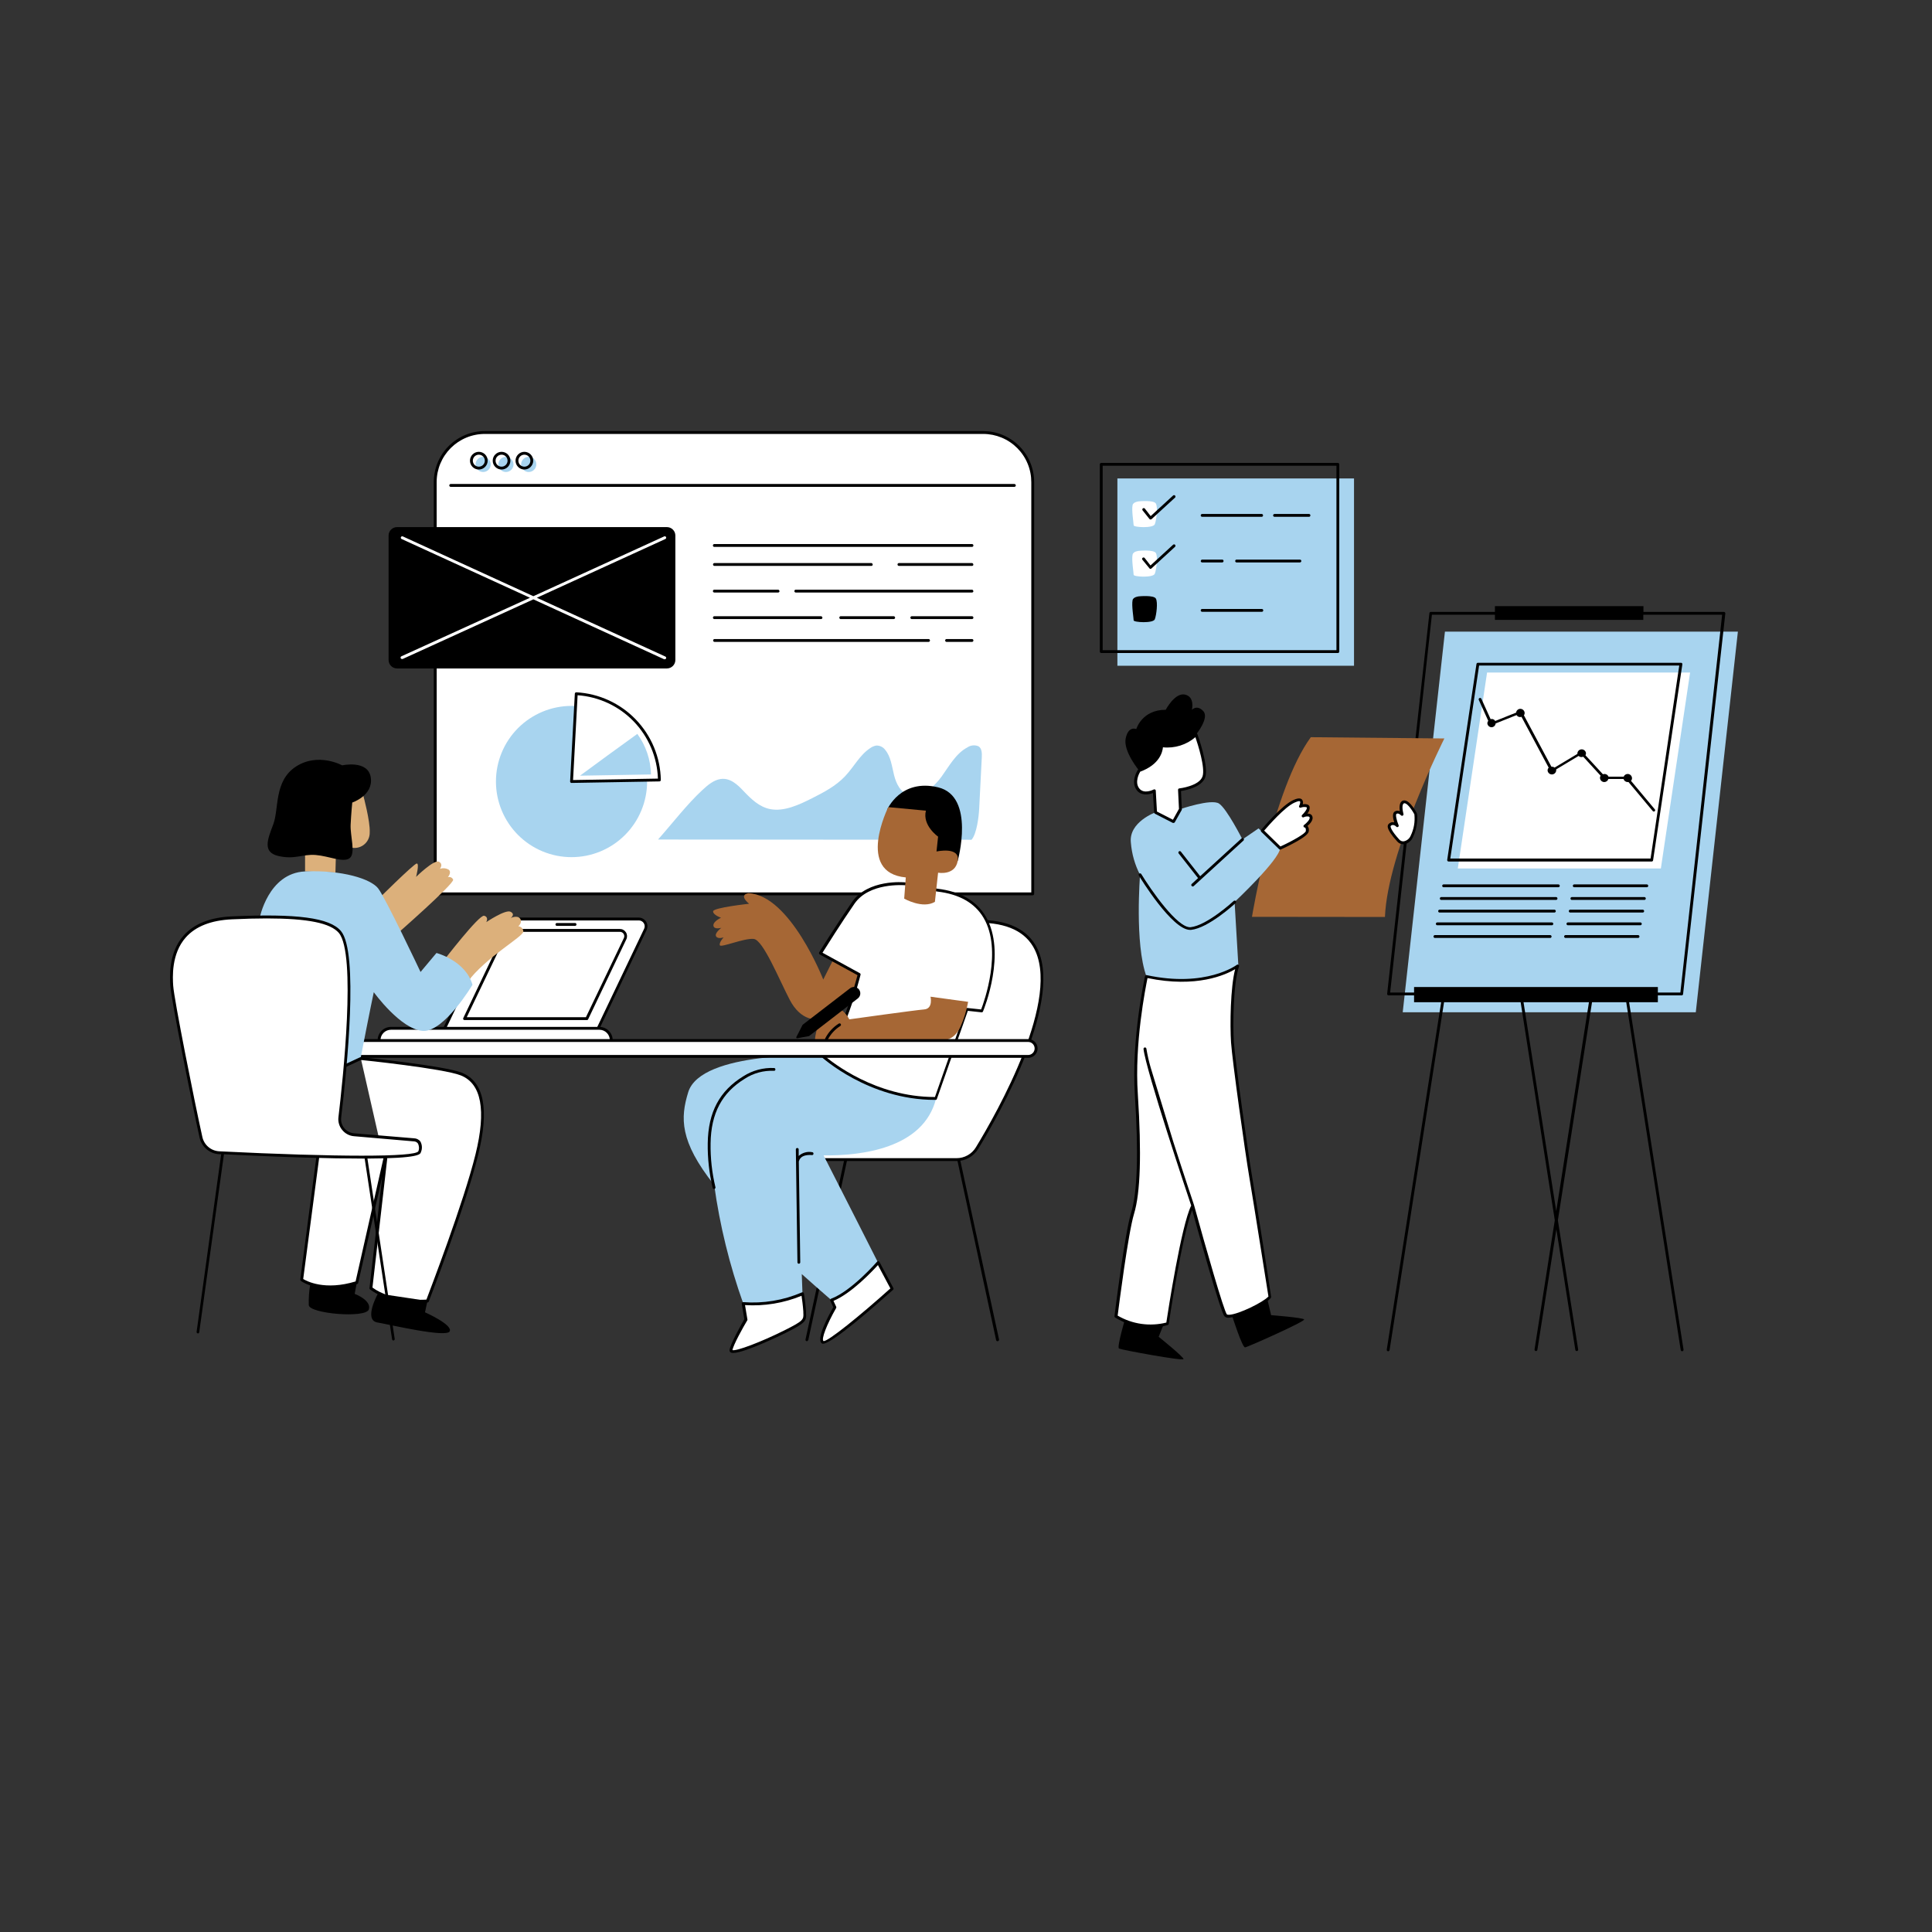 <svg xmlns="http://www.w3.org/2000/svg" xmlns:xlink="http://www.w3.org/1999/xlink" width="1080" zoomAndPan="magnify" viewBox="0 0 810 810" height="1080" preserveAspectRatio="xMidYMid meet" version="1.0"><rect x="0" y="0" width="810" height="810" fill="#333333" stroke="none"/><defs><clipPath id="c195649781"><path d="M 181 180.734 L 434 180.734 L 434 376 L 181 376 Z M 181 180.734 " clip-rule="nonzero"/></clipPath></defs><path fill="#ffffff" d="M 432.98 374.766 L 182.461 374.766 L 182.461 202.09 C 182.461 201.414 182.496 200.738 182.562 200.062 C 182.629 199.387 182.727 198.719 182.859 198.051 C 182.992 197.387 183.156 196.73 183.352 196.082 C 183.551 195.434 183.777 194.797 184.035 194.168 C 184.297 193.543 184.586 192.93 184.906 192.332 C 185.223 191.734 185.57 191.152 185.949 190.59 C 186.324 190.027 186.727 189.48 187.16 188.957 C 187.59 188.434 188.043 187.934 188.523 187.453 C 189 186.973 189.504 186.52 190.027 186.09 C 190.551 185.656 191.094 185.254 191.656 184.879 C 192.219 184.5 192.801 184.152 193.398 183.832 C 193.996 183.516 194.609 183.223 195.234 182.965 C 195.859 182.707 196.496 182.477 197.145 182.281 C 197.793 182.082 198.453 181.918 199.117 181.785 C 199.781 181.656 200.449 181.555 201.125 181.488 C 201.797 181.422 202.477 181.391 203.152 181.391 L 412.242 181.391 C 412.918 181.391 413.594 181.422 414.27 181.488 C 414.941 181.555 415.613 181.656 416.277 181.785 C 416.941 181.918 417.598 182.082 418.246 182.281 C 418.895 182.477 419.531 182.707 420.16 182.965 C 420.785 183.223 421.398 183.516 421.996 183.832 C 422.594 184.152 423.172 184.5 423.734 184.879 C 424.301 185.254 424.844 185.656 425.367 186.09 C 425.891 186.52 426.391 186.973 426.871 187.453 C 427.352 187.934 427.805 188.434 428.234 188.957 C 428.664 189.48 429.066 190.027 429.445 190.59 C 429.82 191.152 430.168 191.734 430.488 192.332 C 430.809 192.93 431.098 193.543 431.355 194.168 C 431.617 194.797 431.844 195.434 432.039 196.082 C 432.238 196.73 432.402 197.387 432.535 198.051 C 432.668 198.719 432.766 199.387 432.832 200.062 C 432.898 200.738 432.934 201.414 432.93 202.09 Z M 432.98 374.766 " fill-opacity="1" fill-rule="nonzero"/><path fill="#a8d4ef" d="M 224.848 194.703 C 224.848 195.125 224.766 195.531 224.605 195.922 C 224.441 196.312 224.211 196.656 223.914 196.953 C 223.613 197.254 223.27 197.484 222.879 197.645 C 222.492 197.805 222.086 197.887 221.664 197.887 C 221.242 197.887 220.836 197.805 220.445 197.645 C 220.055 197.484 219.711 197.254 219.41 196.953 C 219.113 196.656 218.883 196.312 218.723 195.922 C 218.559 195.531 218.48 195.125 218.48 194.703 C 218.48 194.281 218.559 193.875 218.723 193.484 C 218.883 193.094 219.113 192.75 219.41 192.449 C 219.711 192.152 220.055 191.922 220.445 191.758 C 220.836 191.598 221.242 191.516 221.664 191.516 C 222.09 191.508 222.5 191.578 222.895 191.738 C 223.289 191.895 223.637 192.125 223.938 192.426 C 224.238 192.727 224.469 193.074 224.625 193.469 C 224.785 193.867 224.855 194.277 224.848 194.703 Z M 212.113 191.516 C 211.691 191.516 211.285 191.598 210.895 191.758 C 210.504 191.922 210.16 192.152 209.863 192.449 C 209.562 192.75 209.332 193.094 209.172 193.484 C 209.012 193.875 208.93 194.281 208.93 194.703 C 208.93 195.125 209.012 195.531 209.172 195.922 C 209.332 196.312 209.562 196.656 209.863 196.953 C 210.16 197.254 210.504 197.484 210.895 197.645 C 211.285 197.805 211.691 197.887 212.113 197.887 C 212.535 197.887 212.941 197.805 213.332 197.645 C 213.723 197.484 214.066 197.254 214.363 196.953 C 214.664 196.656 214.891 196.312 215.055 195.922 C 215.215 195.531 215.297 195.125 215.297 194.703 C 215.289 194.289 215.203 193.895 215.043 193.516 C 214.883 193.137 214.656 192.805 214.363 192.512 C 214.074 192.223 213.738 191.996 213.359 191.836 C 212.984 191.672 212.59 191.59 212.176 191.582 Z M 202.562 191.516 C 202.141 191.516 201.734 191.598 201.344 191.758 C 200.957 191.922 200.609 192.152 200.312 192.449 C 200.016 192.75 199.785 193.094 199.621 193.484 C 199.461 193.875 199.379 194.281 199.379 194.703 C 199.379 195.125 199.461 195.531 199.621 195.922 C 199.785 196.312 200.016 196.656 200.312 196.953 C 200.609 197.254 200.957 197.484 201.344 197.645 C 201.734 197.805 202.141 197.887 202.562 197.887 C 202.984 197.887 203.391 197.805 203.781 197.645 C 204.172 197.484 204.516 197.254 204.812 196.953 C 205.113 196.656 205.344 196.312 205.504 195.922 C 205.664 195.531 205.746 195.125 205.746 194.703 C 205.738 194.289 205.652 193.895 205.492 193.516 C 205.332 193.137 205.105 192.805 204.816 192.512 C 204.523 192.223 204.191 191.996 203.812 191.836 C 203.434 191.672 203.039 191.59 202.629 191.582 Z M 202.562 191.516 " fill-opacity="1" fill-rule="nonzero"/><g clip-path="url(#c195649781)"><path fill="#000000" d="M 432.98 375.355 L 182.461 375.355 C 182.301 375.348 182.164 375.289 182.051 375.176 C 181.938 375.062 181.875 374.926 181.871 374.766 L 181.871 202.09 C 181.875 201.391 181.906 200.695 181.977 200 C 182.047 199.301 182.148 198.613 182.285 197.926 C 182.422 197.242 182.594 196.562 182.797 195.895 C 183 195.227 183.234 194.566 183.5 193.922 C 183.77 193.273 184.066 192.645 184.398 192.027 C 184.727 191.41 185.086 190.812 185.473 190.23 C 185.863 189.648 186.277 189.09 186.723 188.547 C 187.164 188.008 187.633 187.488 188.129 186.996 C 188.621 186.5 189.141 186.031 189.68 185.59 C 190.219 185.145 190.781 184.727 191.363 184.34 C 191.941 183.949 192.543 183.594 193.156 183.262 C 193.773 182.934 194.406 182.633 195.051 182.367 C 195.695 182.098 196.352 181.863 197.023 181.66 C 197.691 181.457 198.367 181.285 199.055 181.148 C 199.738 181.012 200.43 180.91 201.125 180.84 C 201.82 180.77 202.516 180.738 203.215 180.734 L 412.242 180.734 C 412.938 180.738 413.637 180.773 414.332 180.84 C 415.027 180.91 415.715 181.016 416.402 181.152 C 417.086 181.289 417.762 181.461 418.43 181.664 C 419.098 181.867 419.758 182.102 420.402 182.371 C 421.047 182.637 421.676 182.938 422.293 183.266 C 422.91 183.598 423.508 183.957 424.086 184.344 C 424.668 184.734 425.227 185.148 425.77 185.594 C 426.309 186.039 426.824 186.508 427.316 187 C 427.812 187.496 428.281 188.012 428.723 188.555 C 429.168 189.094 429.582 189.656 429.969 190.234 C 430.359 190.816 430.715 191.414 431.047 192.031 C 431.375 192.648 431.672 193.277 431.941 193.926 C 432.207 194.57 432.445 195.227 432.648 195.898 C 432.848 196.566 433.02 197.242 433.156 197.93 C 433.293 198.613 433.395 199.305 433.465 200 C 433.531 200.695 433.566 201.391 433.566 202.09 L 433.566 374.766 C 433.566 374.926 433.512 375.066 433.395 375.18 C 433.281 375.297 433.141 375.355 432.98 375.355 Z M 183.098 374.16 L 432.375 374.16 L 432.375 202.172 C 432.375 201.508 432.348 200.848 432.285 200.191 C 432.223 199.531 432.125 198.879 432 198.23 C 431.871 197.582 431.715 196.938 431.523 196.305 C 431.332 195.672 431.113 195.051 430.859 194.438 C 430.609 193.824 430.328 193.227 430.02 192.645 C 429.707 192.059 429.371 191.492 429.004 190.941 C 428.641 190.391 428.246 189.859 427.828 189.344 C 427.41 188.832 426.969 188.344 426.504 187.875 C 426.035 187.406 425.547 186.961 425.039 186.539 C 424.527 186.117 423.996 185.723 423.449 185.355 C 422.898 184.984 422.336 184.645 421.75 184.332 C 421.168 184.02 420.574 183.734 419.961 183.48 C 419.352 183.227 418.73 183.004 418.098 182.809 C 417.465 182.617 416.828 182.457 416.18 182.324 C 415.531 182.195 414.879 182.098 414.219 182.031 C 413.562 181.965 412.902 181.93 412.242 181.93 L 203.215 181.93 C 202.555 181.93 201.898 181.965 201.242 182.031 C 200.586 182.098 199.934 182.191 199.289 182.324 C 198.641 182.453 198 182.613 197.371 182.805 C 196.738 182.996 196.121 183.219 195.512 183.473 C 194.902 183.727 194.305 184.008 193.723 184.32 C 193.141 184.633 192.578 184.973 192.027 185.336 C 191.48 185.703 190.953 186.098 190.441 186.516 C 189.934 186.934 189.445 187.379 188.977 187.844 C 188.512 188.312 188.07 188.801 187.648 189.309 C 187.23 189.82 186.84 190.348 186.473 190.898 C 186.105 191.445 185.766 192.012 185.453 192.594 C 185.145 193.176 184.863 193.77 184.609 194.379 C 184.355 194.992 184.133 195.609 183.941 196.242 C 183.75 196.875 183.59 197.512 183.457 198.16 C 183.328 198.809 183.23 199.461 183.168 200.117 C 183.102 200.773 183.066 201.43 183.066 202.09 Z M 189.066 203.508 L 425.277 203.508 M 425.879 203.508 C 425.875 203.344 425.816 203.207 425.699 203.09 C 425.582 202.977 425.441 202.918 425.277 202.918 L 189.066 202.918 C 188.883 202.891 188.719 202.934 188.578 203.055 C 188.434 203.176 188.363 203.328 188.363 203.516 C 188.363 203.703 188.434 203.855 188.578 203.977 C 188.719 204.098 188.883 204.145 189.066 204.113 L 425.277 204.113 C 425.441 204.113 425.586 204.055 425.703 203.938 C 425.82 203.816 425.879 203.676 425.879 203.508 Z M 425.879 203.508 " fill-opacity="1" fill-rule="nonzero"/></g><path fill="#000000" d="M 200.75 196.852 C 200.258 196.852 199.785 196.758 199.328 196.57 C 198.875 196.383 198.473 196.113 198.125 195.766 C 197.777 195.418 197.512 195.016 197.324 194.562 C 197.133 194.105 197.039 193.633 197.039 193.141 C 197.039 192.648 197.133 192.176 197.324 191.723 C 197.512 191.266 197.777 190.867 198.125 190.52 C 198.473 190.168 198.875 189.902 199.328 189.715 C 199.785 189.523 200.258 189.43 200.75 189.43 C 201.242 189.43 201.715 189.523 202.168 189.715 C 202.621 189.902 203.023 190.168 203.371 190.52 C 203.719 190.867 203.988 191.266 204.176 191.723 C 204.363 192.176 204.457 192.648 204.457 193.141 C 204.457 193.633 204.359 194.105 204.172 194.559 C 203.98 195.012 203.715 195.414 203.367 195.762 C 203.02 196.109 202.617 196.375 202.164 196.566 C 201.711 196.754 201.238 196.852 200.75 196.852 Z M 200.75 190.625 C 200.414 190.625 200.094 190.688 199.785 190.816 C 199.48 190.945 199.207 191.125 198.973 191.363 C 198.734 191.598 198.555 191.871 198.426 192.18 C 198.297 192.488 198.234 192.809 198.234 193.141 C 198.234 193.477 198.297 193.797 198.426 194.105 C 198.555 194.414 198.734 194.684 198.973 194.922 C 199.207 195.156 199.48 195.34 199.785 195.465 C 200.094 195.594 200.414 195.656 200.75 195.656 C 201.082 195.656 201.402 195.594 201.711 195.465 C 202.02 195.34 202.293 195.156 202.527 194.922 C 202.762 194.684 202.945 194.414 203.074 194.105 C 203.199 193.797 203.266 193.477 203.266 193.141 C 203.266 192.809 203.199 192.488 203.074 192.18 C 202.945 191.871 202.762 191.598 202.527 191.363 C 202.293 191.125 202.02 190.945 201.711 190.816 C 201.402 190.688 201.082 190.625 200.75 190.625 Z M 210.297 196.852 C 209.805 196.855 209.332 196.762 208.879 196.574 C 208.422 196.387 208.02 196.121 207.668 195.773 C 207.32 195.426 207.051 195.027 206.859 194.574 C 206.672 194.117 206.574 193.645 206.574 193.152 C 206.574 192.66 206.664 192.184 206.852 191.73 C 207.039 191.273 207.309 190.871 207.656 190.523 C 208.004 190.176 208.402 189.906 208.859 189.715 C 209.312 189.527 209.785 189.43 210.277 189.43 C 210.77 189.43 211.242 189.523 211.699 189.711 C 212.152 189.898 212.555 190.168 212.902 190.516 C 213.25 190.863 213.52 191.266 213.707 191.719 C 213.898 192.176 213.992 192.648 213.992 193.141 C 213.992 193.629 213.898 194.102 213.711 194.555 C 213.527 195.008 213.262 195.406 212.918 195.754 C 212.57 196.102 212.176 196.371 211.723 196.559 C 211.273 196.75 210.805 196.848 210.316 196.852 Z M 210.297 190.625 C 209.965 190.625 209.645 190.684 209.332 190.812 C 209.023 190.938 208.75 191.117 208.516 191.352 C 208.277 191.586 208.094 191.859 207.965 192.168 C 207.836 192.477 207.77 192.797 207.77 193.129 C 207.766 193.465 207.828 193.785 207.957 194.094 C 208.082 194.406 208.262 194.68 208.5 194.914 C 208.734 195.152 209.008 195.336 209.312 195.465 C 209.621 195.594 209.945 195.656 210.277 195.656 C 210.613 195.656 210.934 195.594 211.242 195.469 C 211.551 195.34 211.824 195.16 212.059 194.922 C 212.297 194.688 212.477 194.414 212.605 194.105 C 212.734 193.797 212.797 193.477 212.797 193.141 C 212.797 192.809 212.734 192.492 212.609 192.188 C 212.484 191.879 212.305 191.609 212.07 191.375 C 211.84 191.137 211.57 190.957 211.266 190.824 C 210.961 190.695 210.645 190.629 210.316 190.625 Z M 219.848 196.852 C 219.355 196.852 218.883 196.758 218.43 196.57 C 217.977 196.383 217.574 196.113 217.227 195.766 C 216.879 195.418 216.609 195.016 216.422 194.562 C 216.234 194.105 216.141 193.633 216.141 193.141 C 216.141 192.648 216.234 192.176 216.422 191.723 C 216.609 191.266 216.879 190.867 217.227 190.52 C 217.574 190.168 217.977 189.902 218.43 189.715 C 218.883 189.523 219.355 189.43 219.848 189.43 C 220.34 189.43 220.812 189.523 221.266 189.715 C 221.723 189.902 222.121 190.168 222.469 190.52 C 222.816 190.867 223.086 191.266 223.273 191.723 C 223.461 192.176 223.559 192.648 223.559 193.141 C 223.555 193.633 223.461 194.102 223.273 194.555 C 223.082 195.008 222.816 195.406 222.473 195.754 C 222.125 196.102 221.727 196.371 221.277 196.562 C 220.824 196.75 220.355 196.848 219.863 196.852 Z M 219.848 190.625 C 219.516 190.625 219.195 190.688 218.887 190.816 C 218.578 190.945 218.305 191.125 218.07 191.363 C 217.836 191.598 217.652 191.871 217.523 192.18 C 217.398 192.488 217.332 192.809 217.332 193.141 C 217.332 193.477 217.398 193.797 217.523 194.105 C 217.652 194.414 217.836 194.684 218.07 194.922 C 218.305 195.156 218.578 195.34 218.887 195.465 C 219.195 195.594 219.516 195.656 219.848 195.656 C 220.184 195.656 220.504 195.594 220.812 195.465 C 221.117 195.34 221.391 195.156 221.625 194.922 C 221.863 194.684 222.043 194.414 222.172 194.105 C 222.301 193.797 222.363 193.477 222.363 193.141 C 222.363 192.809 222.301 192.488 222.172 192.184 C 222.047 191.875 221.867 191.602 221.633 191.367 C 221.398 191.133 221.129 190.949 220.82 190.82 C 220.516 190.691 220.195 190.629 219.863 190.625 Z M 219.848 190.625 " fill-opacity="1" fill-rule="nonzero"/><path fill="#000000" d="M 488.367 553.969 L 485.773 560.449 C 485.773 560.449 496.215 568.855 496.199 569.797 C 496.184 570.734 470.176 565.926 469.141 565.387 C 468.105 564.844 472.117 551.516 472.117 551.516 C 477.383 553.328 482.801 554.145 488.367 553.969 Z M 516.602 551.785 C 516.602 551.785 520.836 565.02 521.996 564.891 C 523.16 564.766 547.305 553.969 546.777 553.188 C 546.254 552.406 532.914 551.387 532.914 551.387 L 531.324 544.586 C 526.855 547.883 521.945 550.281 516.602 551.785 Z M 516.602 551.785 " fill-opacity="1" fill-rule="nonzero"/><path fill="#ffffff" d="M 199.938 484.09 C 194.605 505.715 179.246 545.414 179.246 545.414 C 179.246 545.414 164.43 546.895 155.547 540.082 L 161.77 485.855 L 161.531 485.141 L 149.625 537.691 C 134.523 542.469 126.531 536.512 126.531 536.512 L 133.359 484.68 L 161.199 484.105 L 158.828 476.938 L 151.281 443.766 C 151.281 443.766 186.074 447.316 193.477 450.281 C 200.875 453.242 205.27 462.461 199.938 484.09 Z M 199.938 484.09 " fill-opacity="1" fill-rule="nonzero"/><path fill="#a8d4ef" d="M 710.969 424.387 L 588.098 424.387 L 605.797 264.82 L 728.617 264.82 Z M 710.969 424.387 " fill-opacity="1" fill-rule="nonzero"/><path fill="#ffffff" d="M 696.324 364.109 L 611.191 364.109 L 623.461 281.969 L 708.582 281.969 Z M 696.324 364.109 " fill-opacity="1" fill-rule="nonzero"/><path fill="#000000" d="M 651.57 381.391 L 603.473 381.391 C 603.324 381.414 603.203 381.48 603.109 381.594 C 603.012 381.707 602.965 381.84 602.965 381.988 C 602.965 382.133 603.012 382.266 603.109 382.379 C 603.203 382.492 603.324 382.559 603.473 382.582 L 651.57 382.582 C 651.754 382.613 651.918 382.57 652.059 382.449 C 652.203 382.328 652.273 382.172 652.273 381.988 C 652.273 381.801 652.203 381.645 652.059 381.523 C 651.918 381.406 651.754 381.359 651.57 381.391 Z M 651.57 381.391 " fill-opacity="1" fill-rule="nonzero"/><path fill="#000000" d="M 653.336 370.785 L 605.238 370.785 C 605.074 370.789 604.934 370.848 604.82 370.965 C 604.707 371.082 604.648 371.223 604.648 371.387 C 604.648 371.551 604.707 371.691 604.82 371.805 C 604.938 371.922 605.074 371.977 605.238 371.977 L 653.336 371.977 C 653.504 371.98 653.645 371.926 653.762 371.812 C 653.883 371.695 653.941 371.555 653.941 371.387 C 653.941 371.223 653.883 371.078 653.766 370.961 C 653.645 370.844 653.504 370.785 653.336 370.785 Z M 653.336 370.785 " fill-opacity="1" fill-rule="nonzero"/><path fill="#000000" d="M 652.461 376.102 L 604.363 376.102 C 604.18 376.07 604.016 376.117 603.875 376.238 C 603.73 376.359 603.66 376.512 603.66 376.699 C 603.66 376.887 603.73 377.039 603.875 377.16 C 604.016 377.281 604.18 377.328 604.363 377.297 L 652.461 377.297 C 652.605 377.273 652.727 377.203 652.824 377.09 C 652.922 376.977 652.969 376.848 652.969 376.699 C 652.969 376.551 652.922 376.422 652.824 376.309 C 652.727 376.195 652.605 376.125 652.461 376.102 Z M 652.461 376.102 " fill-opacity="1" fill-rule="nonzero"/><path fill="#000000" d="M 650.629 386.723 L 602.598 386.723 C 602.43 386.723 602.285 386.781 602.168 386.902 C 602.051 387.02 601.992 387.16 601.992 387.328 C 601.992 387.496 602.051 387.637 602.168 387.75 C 602.289 387.867 602.43 387.922 602.598 387.918 L 650.629 387.918 C 650.793 387.918 650.934 387.859 651.047 387.746 C 651.16 387.629 651.219 387.492 651.219 387.328 C 651.219 387.164 651.164 387.023 651.047 386.906 C 650.934 386.789 650.793 386.727 650.629 386.723 Z M 650.629 386.723 " fill-opacity="1" fill-rule="nonzero"/><path fill="#000000" d="M 649.805 392.043 L 601.703 392.043 C 601.52 392.012 601.359 392.059 601.215 392.18 C 601.074 392.301 601.004 392.453 601.004 392.641 C 601.004 392.828 601.074 392.98 601.215 393.102 C 601.359 393.223 601.52 393.266 601.703 393.238 L 649.805 393.238 C 649.988 393.266 650.148 393.223 650.293 393.102 C 650.434 392.98 650.504 392.828 650.504 392.641 C 650.504 392.453 650.434 392.301 650.293 392.18 C 650.148 392.059 649.988 392.012 649.805 392.043 Z M 649.805 392.043 " fill-opacity="1" fill-rule="nonzero"/><path fill="#000000" d="M 688.605 381.391 L 658.238 381.391 C 658.094 381.414 657.973 381.48 657.875 381.594 C 657.781 381.707 657.73 381.84 657.73 381.988 C 657.73 382.133 657.781 382.266 657.875 382.379 C 657.973 382.492 658.094 382.559 658.238 382.582 L 688.605 382.582 C 688.789 382.613 688.953 382.57 689.094 382.449 C 689.238 382.328 689.309 382.172 689.309 381.988 C 689.309 381.801 689.238 381.645 689.094 381.523 C 688.953 381.406 688.789 381.359 688.605 381.391 Z M 688.605 381.391 " fill-opacity="1" fill-rule="nonzero"/><path fill="#000000" d="M 705.191 278.035 C 705.066 277.91 704.918 277.859 704.746 277.879 L 619.609 277.879 C 619.465 277.871 619.332 277.918 619.223 278.012 C 619.109 278.105 619.043 278.227 619.02 278.371 L 606.75 360.512 C 606.723 360.695 606.77 360.852 606.895 360.988 C 607.008 361.133 607.156 361.203 607.34 361.195 L 692.473 361.195 C 692.621 361.199 692.75 361.152 692.859 361.059 C 692.973 360.965 693.039 360.848 693.062 360.703 L 705.332 278.562 C 705.367 278.363 705.32 278.188 705.191 278.035 Z M 692.012 359.953 L 608.039 359.953 L 620.121 279.023 L 704.043 279.023 Z M 692.012 359.953 " fill-opacity="1" fill-rule="nonzero"/><path fill="#000000" d="M 690.422 370.785 L 660.004 370.785 C 659.84 370.789 659.703 370.848 659.586 370.965 C 659.473 371.082 659.418 371.223 659.418 371.387 C 659.418 371.551 659.473 371.691 659.59 371.805 C 659.703 371.922 659.844 371.977 660.004 371.977 L 690.422 371.977 C 690.586 371.98 690.73 371.926 690.848 371.812 C 690.965 371.695 691.027 371.555 691.027 371.387 C 691.023 371.223 690.965 371.078 690.848 370.961 C 690.73 370.844 690.586 370.785 690.422 370.785 Z M 690.422 370.785 " fill-opacity="1" fill-rule="nonzero"/><path fill="#000000" d="M 687.715 386.723 L 657.348 386.723 C 657.184 386.727 657.043 386.789 656.93 386.906 C 656.816 387.023 656.758 387.164 656.758 387.328 C 656.758 387.492 656.816 387.629 656.93 387.746 C 657.047 387.859 657.184 387.918 657.348 387.918 L 687.715 387.918 C 687.879 387.922 688.023 387.867 688.141 387.75 C 688.262 387.637 688.32 387.496 688.32 387.328 C 688.32 387.16 688.262 387.02 688.141 386.902 C 688.023 386.781 687.883 386.723 687.715 386.723 Z M 687.715 386.723 " fill-opacity="1" fill-rule="nonzero"/><path fill="#000000" d="M 686.84 392.043 L 656.473 392.043 C 656.289 392.012 656.125 392.059 655.98 392.18 C 655.84 392.301 655.77 392.453 655.77 392.641 C 655.77 392.828 655.84 392.98 655.984 393.102 C 656.125 393.223 656.289 393.266 656.473 393.238 L 686.84 393.238 C 686.984 393.215 687.105 393.145 687.203 393.031 C 687.297 392.918 687.348 392.789 687.348 392.641 C 687.348 392.492 687.297 392.359 687.203 392.25 C 687.105 392.137 686.984 392.066 686.84 392.043 Z M 686.84 392.043 " fill-opacity="1" fill-rule="nonzero"/><path fill="#000000" d="M 689.496 376.102 L 659.129 376.102 C 658.945 376.07 658.781 376.117 658.641 376.238 C 658.5 376.359 658.426 376.512 658.426 376.699 C 658.426 376.887 658.5 377.039 658.641 377.16 C 658.781 377.281 658.945 377.328 659.129 377.297 L 689.496 377.297 C 689.645 377.273 689.766 377.203 689.859 377.09 C 689.957 376.977 690.004 376.848 690.004 376.699 C 690.004 376.551 689.957 376.422 689.859 376.309 C 689.766 376.195 689.645 376.125 689.496 376.102 Z M 689.496 376.102 " fill-opacity="1" fill-rule="nonzero"/><path fill="#000000" d="M 592.855 413.812 L 695.066 413.812 L 695.066 420.184 L 592.855 420.184 Z M 592.855 413.812 " fill-opacity="1" fill-rule="nonzero"/><path fill="#000000" d="M 723.191 256.746 C 723.074 256.609 722.926 256.539 722.746 256.539 L 689.02 256.539 L 689.02 254.133 L 626.758 254.133 L 626.758 256.539 L 599.875 256.539 C 599.723 256.543 599.59 256.594 599.477 256.699 C 599.367 256.801 599.301 256.93 599.285 257.078 L 581.57 416.648 C 581.551 416.82 581.598 416.977 581.715 417.109 C 581.836 417.238 581.984 417.309 582.16 417.316 L 705.047 417.316 C 705.199 417.316 705.332 417.266 705.441 417.168 C 705.555 417.066 705.621 416.941 705.637 416.789 L 723.352 257.176 C 723.355 257.012 723.305 256.867 723.191 256.746 Z M 704.508 416.121 L 582.828 416.121 L 600.336 257.734 L 626.758 257.734 L 626.758 259.898 L 688.957 259.898 L 688.957 257.734 L 722.016 257.734 Z M 704.508 416.121 " fill-opacity="1" fill-rule="nonzero"/><path fill="#000000" d="M 693.762 340.098 C 693.652 340.191 693.527 340.238 693.383 340.238 C 693.195 340.242 693.039 340.176 692.918 340.031 L 682.766 327.883 C 682.637 327.891 682.512 327.891 682.383 327.883 C 681.988 327.879 681.633 327.758 681.316 327.52 C 681 327.281 680.789 326.973 680.68 326.59 L 674.312 326.59 C 674.203 326.973 673.992 327.281 673.676 327.52 C 673.359 327.758 673.008 327.879 672.609 327.883 C 672.371 327.883 672.141 327.836 671.918 327.746 C 671.699 327.652 671.504 327.523 671.332 327.355 C 671.164 327.188 671.031 326.992 670.938 326.773 C 670.848 326.551 670.797 326.32 670.797 326.082 C 670.797 325.762 670.891 325.473 671.066 325.207 L 663.762 317.242 C 663.527 317.348 663.285 317.402 663.027 317.402 C 662.57 317.398 662.172 317.238 661.836 316.926 L 652.445 322.562 C 652.461 322.723 652.461 322.883 652.445 323.039 C 652.426 323.266 652.363 323.48 652.262 323.68 C 652.16 323.883 652.027 324.062 651.859 324.215 C 651.691 324.363 651.504 324.48 651.293 324.562 C 651.082 324.645 650.863 324.688 650.637 324.688 C 650.414 324.688 650.195 324.645 649.984 324.562 C 649.773 324.48 649.586 324.363 649.418 324.215 C 649.25 324.062 649.117 323.883 649.016 323.68 C 648.914 323.48 648.852 323.266 648.832 323.039 C 648.832 322.582 648.984 322.184 649.293 321.848 L 637.883 300.523 C 637.699 300.594 637.508 300.633 637.309 300.633 C 636.668 300.625 636.172 300.348 635.828 299.805 L 627.059 303.309 C 627.035 303.527 626.973 303.734 626.875 303.93 C 626.773 304.125 626.645 304.297 626.48 304.445 C 626.316 304.59 626.133 304.703 625.93 304.781 C 625.723 304.863 625.512 304.902 625.293 304.902 C 625.074 304.891 624.863 304.844 624.66 304.754 C 624.461 304.668 624.281 304.547 624.121 304.398 C 623.965 304.246 623.84 304.07 623.742 303.871 C 623.648 303.672 623.594 303.465 623.574 303.246 C 623.582 302.855 623.707 302.512 623.957 302.211 L 619.992 293.453 C 619.922 293.301 619.918 293.148 619.973 292.996 C 620.031 292.84 620.137 292.73 620.285 292.66 C 620.434 292.59 620.586 292.586 620.742 292.645 C 620.895 292.703 621.008 292.809 621.074 292.957 L 624.957 301.527 C 625.098 301.477 625.242 301.445 625.387 301.43 C 626.039 301.445 626.535 301.727 626.883 302.273 L 635.637 298.77 C 635.66 298.555 635.723 298.348 635.824 298.152 C 635.922 297.953 636.055 297.785 636.219 297.637 C 636.379 297.488 636.562 297.379 636.77 297.297 C 636.973 297.219 637.184 297.18 637.406 297.18 C 637.645 297.18 637.875 297.223 638.094 297.316 C 638.316 297.406 638.512 297.535 638.684 297.703 C 638.852 297.875 638.984 298.066 639.078 298.289 C 639.168 298.508 639.215 298.738 639.219 298.977 C 639.207 299.32 639.105 299.633 638.918 299.918 L 650.441 321.449 C 650.539 321.43 650.641 321.43 650.742 321.449 C 651.129 321.453 651.473 321.578 651.777 321.812 L 661.324 316.082 C 661.316 315.992 661.316 315.902 661.324 315.812 C 661.348 315.586 661.41 315.371 661.508 315.168 C 661.609 314.969 661.742 314.789 661.91 314.637 C 662.078 314.484 662.266 314.367 662.477 314.289 C 662.688 314.207 662.906 314.164 663.133 314.164 C 663.359 314.164 663.578 314.207 663.789 314.289 C 664 314.367 664.188 314.484 664.355 314.637 C 664.52 314.789 664.656 314.969 664.758 315.168 C 664.855 315.371 664.918 315.586 664.938 315.812 C 664.93 316.109 664.855 316.391 664.715 316.656 L 672.039 324.617 C 672.254 324.531 672.477 324.492 672.707 324.488 C 673.074 324.488 673.41 324.59 673.719 324.797 C 674.023 325.004 674.242 325.277 674.379 325.621 L 680.742 325.621 C 680.879 325.277 681.098 325.004 681.402 324.797 C 681.711 324.59 682.047 324.488 682.414 324.488 C 682.656 324.488 682.887 324.535 683.109 324.629 C 683.332 324.719 683.527 324.852 683.699 325.02 C 683.867 325.191 684 325.387 684.09 325.609 C 684.184 325.832 684.23 326.062 684.23 326.305 C 684.219 326.715 684.078 327.074 683.816 327.387 L 693.875 339.426 C 693.992 339.676 693.957 339.898 693.762 340.098 Z M 693.762 340.098 " fill-opacity="1" fill-rule="nonzero"/><path fill="#000000" d="M 605.797 417.793 L 582.59 566.008 C 582.566 566.152 582.5 566.273 582.387 566.367 C 582.277 566.465 582.148 566.516 582 566.516 L 581.906 566.516 C 581.742 566.492 581.609 566.41 581.516 566.277 C 581.418 566.145 581.383 565.996 581.41 565.832 L 604.617 417.617 C 604.633 417.453 604.707 417.32 604.84 417.219 C 604.973 417.117 605.121 417.078 605.285 417.109 C 605.449 417.137 605.578 417.219 605.676 417.352 C 605.773 417.48 605.816 417.629 605.797 417.793 Z M 667.262 417.109 C 667.098 417.082 666.945 417.117 666.812 417.215 C 666.676 417.316 666.598 417.449 666.578 417.617 L 652.461 507.754 L 638.344 417.617 C 638.328 417.453 638.254 417.32 638.121 417.219 C 637.988 417.117 637.84 417.082 637.676 417.109 C 637.512 417.137 637.383 417.219 637.285 417.352 C 637.188 417.48 637.145 417.629 637.164 417.793 L 651.855 511.605 L 643.371 565.75 C 643.348 565.914 643.383 566.062 643.48 566.195 C 643.578 566.328 643.703 566.406 643.867 566.438 L 643.961 566.438 C 644.109 566.434 644.238 566.387 644.348 566.289 C 644.461 566.191 644.527 566.07 644.551 565.926 L 652.508 515.383 L 660.465 565.926 C 660.484 566.074 660.547 566.199 660.66 566.297 C 660.773 566.395 660.906 566.441 661.055 566.438 L 661.137 566.438 C 661.301 566.41 661.434 566.332 661.531 566.199 C 661.629 566.066 661.668 565.918 661.645 565.75 L 653.145 511.605 L 667.836 417.793 C 667.855 417.617 667.809 417.465 667.695 417.328 C 667.582 417.195 667.438 417.121 667.262 417.109 Z M 682.605 417.617 C 682.59 417.453 682.516 417.32 682.383 417.219 C 682.25 417.117 682.102 417.082 681.938 417.109 C 681.773 417.137 681.645 417.219 681.547 417.352 C 681.449 417.48 681.41 417.629 681.43 417.793 L 704.648 566.008 C 704.664 566.156 704.73 566.277 704.844 566.375 C 704.957 566.473 705.09 566.52 705.238 566.516 L 705.316 566.516 C 705.48 566.492 705.613 566.41 705.715 566.277 C 705.812 566.145 705.852 565.996 705.828 565.832 Z M 682.605 417.617 " fill-opacity="1" fill-rule="nonzero"/><path fill="#a8d4ef" d="M 468.473 200.594 L 567.676 200.594 L 567.676 279.121 L 468.473 279.121 Z M 468.473 200.594 " fill-opacity="1" fill-rule="nonzero"/><path fill="#a8d4ef" d="M 275.887 351.977 C 281.648 345.496 288.047 337.164 294.43 331.273 C 296.676 329.188 299.207 327.023 302.086 326.609 C 306.176 326.004 309.281 329.027 311.844 331.766 C 314.898 334.953 318.305 338.344 322.984 339.234 C 328.684 340.32 334.906 337.484 340.492 334.648 C 345.395 332.18 350.406 329.539 354.227 325.523 C 358.047 321.512 360.387 316.59 364.828 313.66 C 365.586 313.102 366.43 312.742 367.359 312.578 C 368.098 312.543 368.805 312.688 369.473 313.008 C 370.141 313.332 370.695 313.793 371.129 314.395 C 373.5 317.227 373.914 321.273 374.84 324.969 C 375.762 328.66 377.625 332.484 381.395 333.344 C 386.297 334.492 391.535 330.062 394.75 325.605 C 397.965 321.145 400.75 315.891 405.621 313.328 C 406.312 312.859 407.074 312.59 407.906 312.516 C 408.738 312.441 409.535 312.574 410.301 312.914 C 411.684 313.836 411.699 315.828 411.621 317.578 C 411.238 324.84 410.867 332.09 410.508 339.332 C 410.348 342.355 409.52 349.57 407.324 352.07 Z M 275.887 351.977 " fill-opacity="1" fill-rule="nonzero"/><path fill="#a66735" d="M 524.895 384.383 C 524.895 384.383 533.633 330.922 549.562 309.074 L 605.555 309.602 C 605.555 309.602 581.684 357.152 580.648 384.445 Z M 524.895 384.383 " fill-opacity="1" fill-rule="nonzero"/><path fill="#000000" d="M 477.543 323.023 C 477.543 323.023 470.812 314.918 471.957 309.535 C 473.105 304.152 476.398 305.668 476.398 305.668 C 476.398 305.668 478.707 297.578 488.734 297.578 C 488.734 297.578 492.586 290.25 496.82 291.207 C 501.051 292.164 499.715 297.578 499.715 297.578 C 499.715 297.578 501.832 295.266 504.488 298.148 C 507.148 301.031 501.418 307.992 501.418 307.992 L 496.406 318.98 Z M 477.543 323.023 " fill-opacity="1" fill-rule="nonzero"/><path fill="#000000" d="M 354.594 486.16 L 338.297 561.707 M 338.883 561.832 L 355.168 486.285 C 355.199 486.125 355.176 485.977 355.09 485.836 C 355.004 485.699 354.879 485.609 354.719 485.57 C 354.559 485.535 354.406 485.562 354.266 485.652 C 354.129 485.742 354.039 485.871 354.004 486.031 L 337.723 561.578 C 337.684 561.738 337.707 561.891 337.793 562.031 C 337.883 562.172 338.008 562.262 338.168 562.297 L 338.297 562.297 C 338.574 562.266 338.746 562.109 338.805 561.832 Z M 402.008 486.16 L 418.258 561.707 M 418.383 562.297 C 418.543 562.258 418.668 562.168 418.758 562.027 C 418.848 561.891 418.875 561.742 418.848 561.578 L 402.5 486.031 C 402.465 485.871 402.379 485.75 402.242 485.66 C 402.109 485.57 401.961 485.539 401.801 485.57 C 401.641 485.609 401.516 485.699 401.426 485.836 C 401.336 485.973 401.309 486.125 401.34 486.285 L 417.621 561.832 C 417.648 561.973 417.719 562.086 417.832 562.176 C 417.941 562.266 418.066 562.312 418.211 562.312 Z M 418.383 562.297 " fill-opacity="1" fill-rule="nonzero"/><path fill="#ffffff" d="M 407.516 386.309 C 465.383 383.746 422.047 460.965 409.664 481.301 C 409.207 482.035 408.668 482.703 408.039 483.297 C 407.414 483.895 406.723 484.402 405.965 484.82 C 405.207 485.238 404.41 485.555 403.574 485.77 C 402.734 485.98 401.883 486.086 401.02 486.078 L 342.656 486.078 Z M 407.516 386.309 " fill-opacity="1" fill-rule="nonzero"/><path fill="#000000" d="M 401.02 486.766 L 342.656 486.766 C 342.422 486.758 342.254 486.652 342.148 486.445 C 342.016 486.242 342.016 486.043 342.148 485.84 L 406.988 385.992 C 407.102 385.82 407.262 385.73 407.465 385.723 C 420.691 385.133 429.652 388.668 434.125 396.246 C 446.938 417.906 419.02 467.066 410.156 481.621 C 409.68 482.406 409.113 483.121 408.453 483.758 C 407.793 484.398 407.066 484.945 406.266 485.395 C 405.465 485.844 404.621 486.188 403.73 486.418 C 402.844 486.652 401.938 486.766 401.02 486.766 Z M 343.723 485.57 L 401.02 485.57 C 401.836 485.574 402.641 485.473 403.434 485.266 C 404.223 485.062 404.977 484.758 405.688 484.359 C 406.402 483.957 407.051 483.473 407.641 482.902 C 408.227 482.336 408.73 481.699 409.152 481 C 417.922 466.586 445.586 417.953 433.121 396.852 C 428.922 389.75 420.391 386.391 407.848 386.898 Z M 343.723 485.57 " fill-opacity="1" fill-rule="nonzero"/><path fill="#ffffff" d="M 250.504 431.793 L 186.105 431.793 L 207.465 387.074 C 207.715 386.547 208.09 386.125 208.582 385.816 C 209.078 385.504 209.617 385.352 210.203 385.355 L 267.867 385.355 C 268.121 385.355 268.375 385.387 268.621 385.449 C 268.871 385.512 269.105 385.605 269.332 385.727 C 269.555 385.852 269.762 386 269.949 386.176 C 270.133 386.352 270.297 386.547 270.434 386.762 C 270.57 386.98 270.676 387.211 270.754 387.453 C 270.832 387.695 270.879 387.945 270.895 388.203 C 270.91 388.457 270.895 388.711 270.844 388.961 C 270.793 389.215 270.715 389.453 270.605 389.688 Z M 250.504 431.793 " fill-opacity="1" fill-rule="nonzero"/><path fill="#000000" d="M 250.504 432.348 L 186.105 432.348 C 185.891 432.344 185.723 432.25 185.613 432.062 C 185.504 431.871 185.504 431.68 185.613 431.488 L 206.957 386.773 C 207.258 386.141 207.703 385.637 208.297 385.262 C 208.887 384.887 209.535 384.699 210.234 384.703 L 267.898 384.703 C 268.203 384.711 268.5 384.758 268.789 384.84 C 269.082 384.922 269.355 385.039 269.617 385.191 C 269.879 385.344 270.121 385.527 270.336 385.738 C 270.551 385.949 270.738 386.184 270.898 386.445 C 271.055 386.703 271.18 386.977 271.27 387.266 C 271.359 387.555 271.41 387.852 271.43 388.152 C 271.445 388.457 271.422 388.754 271.363 389.051 C 271.305 389.352 271.211 389.637 271.082 389.91 L 250.98 432 C 250.891 432.207 250.73 432.324 250.504 432.348 Z M 187.062 431.156 L 250.121 431.156 L 270.062 389.383 C 270.148 389.199 270.211 389.004 270.25 388.801 C 270.289 388.602 270.301 388.398 270.289 388.191 C 270.273 387.988 270.238 387.789 270.172 387.594 C 270.109 387.398 270.023 387.215 269.914 387.039 C 269.805 386.867 269.676 386.711 269.527 386.57 C 269.379 386.43 269.215 386.309 269.035 386.207 C 268.859 386.105 268.668 386.031 268.473 385.977 C 268.273 385.926 268.07 385.898 267.867 385.895 L 210.203 385.895 C 209.734 385.898 209.297 386.023 208.898 386.273 C 208.5 386.523 208.199 386.859 207.992 387.281 Z M 187.062 431.156 " fill-opacity="1" fill-rule="nonzero"/><path fill="#ffffff" d="M 246.016 427.062 L 194.734 427.062 L 211.746 391.453 C 211.945 391.031 212.242 390.699 212.637 390.449 C 213.031 390.203 213.461 390.078 213.926 390.086 L 259.844 390.086 C 260.051 390.082 260.25 390.105 260.449 390.156 C 260.648 390.207 260.836 390.281 261.016 390.379 C 261.195 390.477 261.359 390.594 261.508 390.734 C 261.656 390.875 261.789 391.031 261.895 391.203 C 262.004 391.379 262.09 391.562 262.152 391.758 C 262.215 391.953 262.254 392.152 262.266 392.355 C 262.273 392.559 262.262 392.762 262.219 392.965 C 262.18 393.164 262.113 393.355 262.027 393.539 Z M 246.016 427.062 " fill-opacity="1" fill-rule="nonzero"/><path fill="#000000" d="M 246.016 427.668 L 194.734 427.668 C 194.516 427.664 194.352 427.566 194.238 427.379 C 194.129 427.188 194.129 426.996 194.238 426.809 L 211.238 391.199 C 211.488 390.672 211.859 390.254 212.348 389.945 C 212.84 389.633 213.379 389.477 213.961 389.48 L 259.879 389.48 C 260.395 389.477 260.879 389.598 261.332 389.848 C 261.785 390.098 262.148 390.441 262.422 390.879 C 262.703 391.32 262.855 391.797 262.887 392.316 C 262.918 392.832 262.824 393.328 262.598 393.793 L 246.586 427.332 C 246.473 427.574 246.281 427.688 246.016 427.668 Z M 195.688 426.473 L 245.648 426.473 L 261.562 393.27 C 261.695 392.988 261.75 392.691 261.73 392.379 C 261.711 392.07 261.617 391.781 261.453 391.516 C 261.281 391.246 261.055 391.035 260.77 390.883 C 260.484 390.734 260.184 390.664 259.859 390.672 L 213.926 390.672 C 213.586 390.688 213.273 390.789 212.988 390.973 C 212.703 391.16 212.488 391.402 212.336 391.707 Z M 195.688 426.473 " fill-opacity="1" fill-rule="nonzero"/><path fill="#ffffff" d="M 256.281 438.465 L 158.922 438.465 L 158.922 436.105 C 158.922 435.781 158.953 435.457 159.016 435.133 C 159.082 434.812 159.176 434.5 159.301 434.199 C 159.426 433.898 159.578 433.609 159.762 433.336 C 159.941 433.066 160.148 432.812 160.383 432.582 C 160.613 432.352 160.863 432.145 161.137 431.961 C 161.406 431.781 161.695 431.629 161.996 431.504 C 162.301 431.375 162.609 431.281 162.934 431.219 C 163.254 431.156 163.578 431.121 163.902 431.121 L 251.297 431.121 C 251.625 431.121 251.949 431.156 252.27 431.219 C 252.59 431.281 252.902 431.375 253.203 431.504 C 253.508 431.629 253.793 431.781 254.066 431.961 C 254.34 432.145 254.59 432.352 254.82 432.582 C 255.051 432.812 255.258 433.066 255.441 433.336 C 255.621 433.609 255.777 433.898 255.902 434.199 C 256.027 434.5 256.121 434.812 256.184 435.133 C 256.25 435.457 256.281 435.781 256.281 436.105 Z M 256.281 438.465 " fill-opacity="1" fill-rule="nonzero"/><path fill="#000000" d="M 256.281 439.055 L 158.922 439.055 C 158.758 439.055 158.621 438.996 158.504 438.879 C 158.391 438.766 158.332 438.625 158.332 438.465 L 158.332 436.105 C 158.332 435.742 158.367 435.379 158.441 435.02 C 158.512 434.66 158.617 434.312 158.758 433.973 C 158.898 433.637 159.07 433.316 159.273 433.012 C 159.477 432.707 159.707 432.426 159.965 432.164 C 160.223 431.906 160.504 431.676 160.809 431.473 C 161.113 431.27 161.434 431.098 161.773 430.957 C 162.109 430.816 162.457 430.711 162.816 430.641 C 163.176 430.57 163.539 430.535 163.902 430.535 L 251.297 430.535 C 251.664 430.535 252.027 430.57 252.387 430.641 C 252.742 430.711 253.094 430.816 253.43 430.957 C 253.77 431.098 254.09 431.27 254.395 431.473 C 254.695 431.676 254.98 431.906 255.238 432.164 C 255.496 432.426 255.727 432.707 255.93 433.012 C 256.133 433.316 256.305 433.637 256.445 433.973 C 256.586 434.312 256.691 434.66 256.762 435.02 C 256.832 435.379 256.867 435.742 256.867 436.105 L 256.867 438.465 C 256.863 438.625 256.805 438.762 256.691 438.875 C 256.578 438.988 256.441 439.051 256.281 439.055 Z M 159.527 437.859 L 255.676 437.859 L 255.676 436.105 C 255.676 435.82 255.648 435.535 255.59 435.254 C 255.535 434.969 255.453 434.695 255.344 434.43 C 255.23 434.164 255.098 433.914 254.938 433.676 C 254.777 433.434 254.598 433.215 254.395 433.012 C 254.191 432.809 253.969 432.625 253.73 432.465 C 253.492 432.305 253.238 432.172 252.973 432.062 C 252.707 431.949 252.434 431.867 252.152 431.812 C 251.871 431.754 251.586 431.727 251.297 431.727 L 163.902 431.727 C 163.617 431.727 163.332 431.754 163.051 431.812 C 162.77 431.867 162.492 431.949 162.23 432.062 C 161.965 432.172 161.711 432.305 161.473 432.465 C 161.234 432.625 161.012 432.809 160.809 433.012 C 160.605 433.215 160.426 433.434 160.266 433.676 C 160.105 433.914 159.969 434.164 159.859 434.43 C 159.75 434.695 159.668 434.969 159.609 435.254 C 159.555 435.535 159.527 435.82 159.527 436.105 Z M 159.527 437.859 " fill-opacity="1" fill-rule="nonzero"/><path fill="#a8d4ef" d="M 345.297 484.406 C 351.297 496.098 368.121 529.348 368.121 529.348 L 358.875 538.742 L 348.594 545.113 C 344.137 541.258 340.016 537.629 336.145 534.156 L 336.449 542.438 C 334.574 543.48 332.625 544.359 330.602 545.066 C 328.578 545.773 326.508 546.301 324.391 546.648 C 322.273 546.996 320.145 547.16 318 547.141 C 315.855 547.121 313.73 546.918 311.621 546.531 C 305.855 530.379 301.793 513.812 299.43 496.828 C 284.801 478.355 285.262 468.641 288.527 457.941 C 293.859 440.422 344.711 442.539 344.711 442.539 C 370.699 463.242 392.457 460.535 392.457 460.535 C 387.203 481.715 360.625 484.582 345.297 484.406 Z M 345.297 484.406 " fill-opacity="1" fill-rule="nonzero"/><path fill="#a66735" d="M 360.211 408.543 L 357.316 417.426 C 354.473 420.879 351.141 423.77 347.32 426.09 C 342.227 428.766 335.559 427.684 331.117 419.211 C 326.676 410.738 319.977 394.098 316.012 393.652 C 312.051 393.207 302.246 397.426 301.801 396.312 C 301.355 395.195 303.391 392.984 303.391 392.984 C 303.391 392.984 300.941 393.875 300.207 392.535 C 299.477 391.199 302.438 388.984 302.438 388.984 C 302.438 388.984 299.332 389.879 299.109 388.094 C 298.887 386.309 302.293 384.766 302.293 384.766 C 302.293 384.766 298.965 383.652 298.965 382.09 C 298.965 380.527 314.055 378.906 314.055 378.906 C 309.391 374.906 313.848 374.461 313.848 374.461 C 331.355 375.355 345.156 410.676 345.156 410.676 L 349.148 402.711 Z M 360.211 408.543 " fill-opacity="1" fill-rule="nonzero"/><path fill="#000000" d="M 371.973 339.426 C 371.973 339.426 377.527 326.32 393.301 330.094 C 409.074 333.871 401.512 360.988 401.512 360.988 L 379.98 362.582 Z M 371.973 339.426 " fill-opacity="1" fill-rule="nonzero"/><path fill="#ffffff" d="M 393.078 373.203 C 430.832 377.648 411.73 423.875 411.73 423.875 L 405.508 423.207 L 392.41 460.535 C 364.207 460.758 344.66 442.539 344.66 442.539 C 352.875 437.652 360.211 408.543 360.211 408.543 L 343.992 399.656 C 343.992 399.656 351.332 387.871 357.762 378.539 C 364.191 369.207 379.535 370.578 379.535 370.578 Z M 393.078 373.203 " fill-opacity="1" fill-rule="nonzero"/><path fill="#000000" d="M 391.898 461.125 C 364.062 461.125 344.453 443.145 344.246 442.969 C 344.109 442.836 344.051 442.672 344.074 442.477 C 344.09 442.273 344.188 442.121 344.359 442.016 C 351.727 437.637 358.555 412.508 359.512 408.844 L 343.707 400.18 C 343.551 400.098 343.457 399.969 343.422 399.797 C 343.355 399.645 343.355 399.492 343.422 399.336 C 343.422 399.211 350.836 387.441 357.203 378.203 C 363.887 368.523 378.898 369.875 379.484 369.938 L 393.031 372.598 C 402.578 373.73 409.406 377.648 413.273 384.238 C 422.156 399.367 412.543 423.082 412.129 424.051 C 412.008 424.316 411.801 424.438 411.508 424.418 L 405.762 423.797 L 392.809 460.68 C 392.793 461.125 392.328 461.125 391.898 461.125 Z M 345.633 442.605 C 349.023 445.488 367.168 459.93 391.898 459.93 L 391.98 459.93 L 404.953 423 C 404.996 422.871 405.078 422.77 405.195 422.695 C 405.309 422.621 405.434 422.59 405.57 422.602 L 411.348 423.223 C 412.59 420.039 420.359 398.414 412.398 384.844 C 408.738 378.602 402.215 374.875 393.016 373.793 L 379.438 371.133 C 378.738 371.133 364.414 369.957 358.254 378.875 C 352.668 386.965 346.348 397.027 344.836 399.434 L 360.496 408.016 C 360.617 408.082 360.703 408.176 360.758 408.301 C 360.809 408.426 360.82 408.555 360.785 408.684 C 360.496 409.848 353.688 436.586 345.633 442.605 Z M 345.633 442.605 " fill-opacity="1" fill-rule="nonzero"/><path fill="#a66735" d="M 388.191 339.875 C 386.602 346.102 393.301 350.766 393.301 350.766 L 392.633 356.992 C 392.633 356.992 402.629 354.762 401.512 360.988 C 400.398 367.215 393.301 365.879 393.301 365.879 L 391.965 378.094 C 386.855 381.199 379.086 376.754 379.086 376.754 L 379.758 367.867 C 358.652 365.879 372.418 338.391 372.418 338.391 Z M 388.191 339.875 " fill-opacity="1" fill-rule="nonzero"/><path fill="#a66735" d="M 405.891 420.023 C 405.25 423.609 404.188 427.062 402.707 430.391 C 400.336 435.422 397.52 436.312 391.312 436.902 C 385.105 437.492 362.281 436.902 357.109 436.617 C 351.934 436.328 352.078 436.902 349.262 437.207 C 346.445 437.508 346.586 435.613 346.586 435.613 C 346.406 435.934 346.184 436.219 345.918 436.469 C 345.648 436.723 345.352 436.926 345.02 437.086 C 344.691 437.246 344.344 437.352 343.98 437.406 C 343.621 437.457 343.258 437.457 342.895 437.398 C 340.379 436.949 342.734 432.062 342.594 430.137 C 342.449 428.207 340.078 427.477 340.078 427.477 C 340.219 426.328 340.602 425.266 341.223 424.289 C 341.555 423.727 341.957 423.219 342.441 422.777 C 342.922 422.332 343.457 421.969 344.047 421.684 C 344.637 421.398 345.254 421.207 345.902 421.109 C 346.551 421.012 347.195 421.012 347.844 421.105 C 348.719 421.289 349.562 421.566 350.375 421.938 C 351.191 422.309 351.953 422.766 352.664 423.309 C 353.375 423.848 354.02 424.461 354.594 425.145 C 355.168 425.832 355.664 426.57 356.074 427.363 C 356.074 427.363 383.609 423.512 387.461 423.207 C 391.312 422.906 390.117 417.871 390.117 417.871 Z M 405.891 420.023 " fill-opacity="1" fill-rule="nonzero"/><path fill="#000000" d="M 356.375 414.355 C 356.652 414.141 356.957 413.984 357.293 413.891 C 357.625 413.797 357.969 413.77 358.312 413.805 C 358.66 413.844 358.988 413.949 359.293 414.113 C 359.598 414.281 359.863 414.5 360.086 414.77 C 360.312 415.047 360.477 415.363 360.578 415.711 C 360.684 416.055 360.711 416.41 360.672 416.77 C 360.633 417.129 360.523 417.465 360.348 417.781 C 360.172 418.098 359.938 418.367 359.656 418.59 L 339.188 434.387 L 334.254 435.293 C 334.113 435.32 333.996 435.277 333.91 435.164 C 333.824 435.051 333.809 434.93 333.871 434.801 L 336.512 429.641 Z M 356.375 414.355 " fill-opacity="1" fill-rule="nonzero"/><path fill="#000000" d="M 346.508 436.172 C 346.422 436.191 346.34 436.191 346.254 436.172 C 346.109 436.098 346.008 435.98 345.953 435.828 C 345.898 435.676 345.902 435.523 345.965 435.375 C 347.305 432.773 349.207 430.691 351.68 429.133 C 351.82 429.047 351.973 429.023 352.133 429.062 C 352.293 429.102 352.414 429.191 352.5 429.332 C 352.586 429.473 352.609 429.621 352.57 429.781 C 352.531 429.941 352.441 430.066 352.301 430.152 C 350.039 431.594 348.289 433.504 347.051 435.883 C 346.926 436.09 346.746 436.184 346.508 436.172 Z M 346.508 436.172 " fill-opacity="1" fill-rule="nonzero"/><path fill="#000000" d="M 325.086 448.402 C 325.086 448.57 325.023 448.711 324.895 448.82 C 324.766 448.934 324.617 448.973 324.449 448.941 C 322.289 448.848 320.168 449.082 318.082 449.648 C 316 450.219 314.051 451.094 312.242 452.27 C 302.691 458.133 298.09 466.73 297.918 479.344 C 297.82 485.566 298.5 491.703 299.953 497.754 C 299.992 497.914 299.969 498.062 299.883 498.203 C 299.793 498.344 299.668 498.434 299.508 498.469 L 299.379 498.469 C 299.242 498.469 299.117 498.426 299.008 498.34 C 298.895 498.254 298.824 498.145 298.793 498.008 C 297.32 491.855 296.629 485.617 296.723 479.297 C 296.914 466.27 301.656 457.352 311.637 451.234 C 313.559 450.004 315.625 449.09 317.828 448.496 C 320.035 447.906 322.277 447.66 324.559 447.766 C 324.723 447.777 324.855 447.844 324.957 447.973 C 325.062 448.098 325.102 448.238 325.086 448.402 Z M 340.492 483.055 C 339.48 482.863 338.477 482.906 337.488 483.188 C 336.496 483.469 335.621 483.953 334.855 484.645 L 334.855 481.891 C 334.852 481.727 334.793 481.586 334.676 481.473 C 334.559 481.359 334.418 481.301 334.254 481.301 C 334.086 481.301 333.945 481.359 333.832 481.48 C 333.715 481.598 333.66 481.742 333.664 481.906 L 334.332 529.234 C 334.332 529.398 334.391 529.539 334.504 529.652 C 334.621 529.766 334.758 529.824 334.922 529.824 C 335.086 529.82 335.223 529.758 335.34 529.641 C 335.453 529.523 335.512 529.383 335.512 529.219 L 334.906 486.906 C 334.973 486.836 335.023 486.75 335.047 486.652 C 335.047 486.543 335.527 483.898 340.41 484.266 C 340.578 484.293 340.727 484.254 340.859 484.145 C 340.988 484.031 341.051 483.895 341.047 483.723 C 341.078 483.551 341.035 483.395 340.922 483.258 C 340.812 483.125 340.668 483.055 340.492 483.055 Z M 340.492 483.055 " fill-opacity="1" fill-rule="nonzero"/><path fill="#ffffff" d="M 336.449 542.375 C 336.449 542.375 337.117 546.309 337.34 549.859 C 337.562 553.41 337.992 553.855 329.113 558.297 C 320.23 562.742 306.242 568.523 306.465 566.086 C 306.688 563.648 312.688 553.188 312.688 553.188 L 311.57 546.531 C 326.676 547.422 336.449 542.375 336.449 542.375 Z M 348.594 545.051 L 349.992 548.09 C 349.992 548.09 342.449 561.195 344.883 562.742 C 347.32 564.285 373.98 540.305 373.98 540.305 L 368.121 529.348 C 368.121 529.348 357.395 541.785 348.594 545.051 Z M 348.594 545.051 " fill-opacity="1" fill-rule="nonzero"/><path fill="#000000" d="M 307.387 567.23 C 307.008 567.258 306.652 567.18 306.32 566.992 C 305.973 566.762 305.824 566.438 305.875 566.023 C 306.082 563.633 311.078 554.777 312.066 553.074 L 310.984 546.625 C 310.945 546.438 310.992 546.273 311.125 546.133 C 311.246 545.977 311.406 545.906 311.605 545.926 C 315.805 546.25 319.98 546.066 324.137 545.379 C 328.293 544.688 332.309 543.512 336.18 541.848 C 336.359 541.754 336.539 541.754 336.719 541.848 C 336.898 541.938 337.004 542.082 337.039 542.277 C 337.039 542.277 337.707 546.273 337.93 549.828 L 337.93 550.258 C 338.168 553.824 337.93 554.523 329.352 558.84 C 329.129 558.938 312.367 567.23 307.387 567.23 Z M 307.066 566.039 C 308.66 566.594 319.227 562.582 328.84 557.773 C 336.988 553.695 336.957 553.25 336.801 550.336 L 336.801 549.891 C 336.641 547.344 336.242 544.57 336.051 543.266 C 332.301 544.801 328.422 545.898 324.422 546.559 C 320.422 547.215 316.398 547.418 312.352 547.168 L 313.34 553.09 C 313.387 553.223 313.387 553.355 313.34 553.488 C 311.621 556.324 307.355 564 307.066 566.117 Z M 345.043 563.363 C 344.883 563.371 344.734 563.336 344.598 563.25 C 341.957 561.562 347.367 551.531 349.371 548.059 L 348.098 545.305 C 348.023 545.145 348.02 544.984 348.086 544.824 C 348.152 544.66 348.27 544.551 348.434 544.492 C 356.996 541.309 367.613 529.078 367.723 528.949 C 367.867 528.801 368.043 528.73 368.25 528.742 C 368.453 528.773 368.609 528.879 368.711 529.059 L 374.551 540.016 C 374.617 540.141 374.637 540.27 374.613 540.406 C 374.59 540.543 374.527 540.656 374.426 540.75 C 366.625 547.723 348.832 563.363 345.043 563.363 Z M 349.422 545.367 L 350.566 547.836 C 350.66 548.016 350.66 548.195 350.566 548.379 C 346.637 555.227 344.199 561.562 345.266 562.246 C 347.031 562.598 360.863 551.355 373.293 540.176 L 368.074 530.383 C 365.734 532.945 357.043 542.23 349.387 545.414 Z M 349.422 545.367 " fill-opacity="1" fill-rule="nonzero"/><path fill="#ffffff" d="M 430.832 442.906 L 149.898 442.906 L 149.898 436.234 L 430.832 436.234 C 431.273 436.234 431.695 436.32 432.105 436.488 C 432.512 436.656 432.871 436.898 433.184 437.211 C 433.496 437.52 433.734 437.883 433.902 438.289 C 434.074 438.695 434.156 439.121 434.156 439.562 C 434.16 440.004 434.078 440.434 433.91 440.84 C 433.742 441.25 433.5 441.613 433.188 441.926 C 432.875 442.242 432.516 442.48 432.105 442.652 C 431.699 442.82 431.273 442.906 430.832 442.906 Z M 430.832 442.906 " fill-opacity="1" fill-rule="nonzero"/><path fill="#000000" d="M 430.832 443.496 L 149.898 443.496 C 149.734 443.496 149.594 443.438 149.477 443.324 C 149.359 443.211 149.297 443.07 149.293 442.906 L 149.293 436.234 C 149.293 436.07 149.352 435.93 149.473 435.812 C 149.59 435.695 149.73 435.641 149.898 435.645 L 430.832 435.645 C 431.098 435.629 431.367 435.637 431.633 435.676 C 431.898 435.715 432.156 435.777 432.41 435.867 C 432.664 435.961 432.902 436.074 433.133 436.215 C 433.363 436.355 433.574 436.52 433.77 436.703 C 433.965 436.887 434.141 437.09 434.297 437.309 C 434.449 437.527 434.582 437.762 434.688 438.008 C 434.797 438.254 434.875 438.508 434.93 438.773 C 434.984 439.035 435.012 439.301 435.012 439.57 C 435.012 439.84 434.984 440.105 434.93 440.367 C 434.875 440.633 434.797 440.887 434.688 441.133 C 434.582 441.379 434.449 441.613 434.297 441.832 C 434.141 442.055 433.965 442.254 433.77 442.438 C 433.574 442.625 433.363 442.785 433.133 442.926 C 432.902 443.066 432.664 443.18 432.41 443.273 C 432.156 443.363 431.898 443.426 431.633 443.465 C 431.367 443.504 431.098 443.512 430.832 443.496 Z M 150.488 442.301 L 430.832 442.301 C 431.211 442.332 431.582 442.281 431.941 442.156 C 432.301 442.031 432.621 441.84 432.898 441.578 C 433.18 441.32 433.395 441.016 433.547 440.668 C 433.699 440.316 433.777 439.953 433.777 439.57 C 433.777 439.188 433.699 438.824 433.547 438.473 C 433.395 438.125 433.18 437.82 432.898 437.562 C 432.621 437.301 432.301 437.109 431.941 436.984 C 431.582 436.859 431.211 436.812 430.832 436.84 L 150.488 436.84 Z M 150.488 442.301 " fill-opacity="1" fill-rule="nonzero"/><path fill="#000000" d="M 179.215 545.414 L 178.18 550.191 C 178.18 550.191 189.863 555.367 188.543 558.156 C 187.219 560.941 164.109 555.496 158.191 554.445 C 152.27 553.395 158.477 542.309 158.477 542.309 Z M 130.051 538.598 C 129.562 541.445 129.363 544.312 129.461 547.199 C 129.766 550.75 153.445 552.82 154.641 548.965 C 155.836 545.113 148.703 542.453 148.703 542.453 L 149.594 537.676 C 149.594 537.676 138.137 541.562 130.051 538.598 Z M 130.051 538.598 " fill-opacity="1" fill-rule="nonzero"/><path fill="#000000" d="M 193.652 449.754 C 186.25 446.793 152.715 443.383 151.281 443.195 C 151.121 443.184 150.977 443.23 150.848 443.336 C 150.723 443.441 150.648 443.574 150.629 443.734 C 150.617 443.898 150.66 444.047 150.766 444.172 C 150.871 444.301 151.008 444.371 151.172 444.387 C 151.52 444.387 185.965 447.973 193.203 450.871 C 201.848 454.324 203.918 465.457 199.363 483.945 C 194.367 504.219 180.266 540.875 178.785 544.859 C 176.508 545.016 164.016 545.605 156.152 539.809 L 162.328 485.938 C 162.344 485.852 162.344 485.766 162.328 485.68 L 162.137 485.109 L 162.344 484.215 C 162.375 484.027 162.332 483.859 162.215 483.707 C 162.094 483.559 161.934 483.484 161.738 483.484 L 161.598 483.484 L 159.367 476.777 C 159.309 476.629 159.207 476.52 159.062 476.453 C 158.914 476.383 158.766 476.375 158.613 476.426 C 158.461 476.477 158.348 476.574 158.27 476.715 C 158.195 476.859 158.18 477.008 158.223 477.16 L 160.34 483.531 L 133.281 484.09 C 133.133 484.094 133.008 484.148 132.898 484.246 C 132.789 484.348 132.727 484.469 132.707 484.613 L 125.895 536.465 C 125.863 536.699 125.945 536.887 126.137 537.023 C 126.375 537.199 130.512 540.207 138.344 540.207 C 142.246 540.168 146.059 539.539 149.77 538.328 C 149.98 538.258 150.113 538.117 150.168 537.898 L 160.289 493.164 L 154.91 540.066 C 154.891 540.289 154.969 540.469 155.148 540.605 C 161.516 545.383 170.555 546.211 175.586 546.211 C 177.688 546.211 179.07 546.066 179.246 546.051 C 179.496 546.043 179.664 545.918 179.758 545.688 C 179.898 545.289 195.227 505.699 200.445 484.281 C 205.238 465.074 202.93 453.465 193.652 449.754 Z M 149.086 537.246 C 136.227 541.164 128.648 537.168 127.121 536.227 L 133.824 485.266 L 160.703 484.711 L 160.863 485.172 Z M 149.086 537.246 " fill-opacity="1" fill-rule="nonzero"/><path fill="#dcb07b" d="M 152.332 333.613 C 152.332 333.613 155.23 344.27 155.008 348.934 C 155.016 349.191 155.008 349.449 154.984 349.703 C 154.961 349.961 154.922 350.215 154.871 350.465 C 154.816 350.715 154.75 350.965 154.664 351.207 C 154.582 351.449 154.484 351.688 154.371 351.918 C 154.258 352.148 154.133 352.371 153.996 352.59 C 153.855 352.805 153.703 353.012 153.539 353.211 C 153.375 353.406 153.199 353.594 153.012 353.77 C 152.828 353.945 152.629 354.113 152.422 354.266 C 152.215 354.418 152 354.555 151.777 354.684 C 151.555 354.809 151.324 354.922 151.086 355.02 C 150.848 355.117 150.605 355.203 150.359 355.273 C 150.113 355.34 149.863 355.395 149.609 355.434 C 149.355 355.473 149.098 355.496 148.84 355.504 C 148.586 355.512 148.328 355.504 148.074 355.48 C 147.816 355.461 147.562 355.422 147.312 355.367 C 147.062 355.312 146.812 355.246 146.57 355.16 C 142.113 353.824 141.684 336.496 141.684 336.496 Z M 127.902 358.68 L 127.902 365.352 L 140.633 365.797 L 140.855 357.582 C 140.855 357.582 129.016 354.016 127.902 358.68 Z M 165.672 392.234 C 165.672 392.234 190.66 370.352 189.973 368.793 C 189.891 368.582 189.77 368.395 189.613 368.23 C 189.457 368.066 189.277 367.938 189.07 367.844 C 188.863 367.75 188.648 367.699 188.422 367.691 C 188.195 367.68 187.977 367.715 187.762 367.789 C 187.762 367.789 189.543 365.688 188.098 364.605 C 187.539 364.281 186.941 364.094 186.301 364.035 C 185.664 363.977 185.039 364.055 184.434 364.27 C 184.434 364.27 186.027 362.281 183.988 361.277 C 181.953 360.273 174.441 367.645 174.441 367.645 C 174.441 367.645 175.922 362.023 174.742 362.023 C 173.566 362.023 157.57 377.949 157.57 377.949 Z M 195.75 412.012 C 203.711 401.137 219.738 392.57 219.402 390.465 C 219.387 390.191 219.324 389.93 219.211 389.676 C 219.102 389.426 218.949 389.203 218.754 389.008 C 218.562 388.812 218.34 388.656 218.09 388.543 C 217.84 388.43 217.574 388.367 217.301 388.348 C 217.301 388.348 219.18 386.758 218.082 385.164 C 216.984 383.57 214.184 384.828 214.184 384.828 C 214.184 384.828 216.188 383.379 214.07 382.266 C 211.953 381.148 203.867 386.613 203.867 386.613 C 203.867 386.613 205.078 384.496 202.977 383.938 C 200.875 383.379 185.883 402.902 185.883 402.902 C 185.883 402.902 195.195 411.789 195.75 412.012 Z M 195.75 412.012 " fill-opacity="1" fill-rule="nonzero"/><path fill="#a8d4ef" d="M 108.801 385.133 C 108.801 385.133 112.367 366.023 127.902 365.352 C 143.438 364.684 155.453 368.457 158.555 372.473 C 161.66 376.484 176.316 407.508 176.316 407.508 L 182.988 399.543 C 182.988 399.543 195.195 402.73 198.09 412.871 C 198.09 412.871 186.312 432.637 177.398 432.207 C 168.074 431.758 156.711 415.977 156.711 415.977 C 156.711 415.977 155.117 423.32 151.172 443.766 C 150.504 443.32 131.625 456.203 108.738 445.535 Z M 108.801 385.133 " fill-opacity="1" fill-rule="nonzero"/><path fill="#000000" d="M 147 345.797 C 146.793 350.465 149.23 357.805 146.57 359.797 C 143.914 361.785 137.898 358.902 132.359 358.457 C 126.82 358.012 123.684 360.465 116.809 358.902 C 109.934 357.344 112.145 352.023 114.578 345.574 C 117.016 339.125 114.801 327.355 124.129 321.352 C 133.457 315.348 143.453 320.875 143.453 320.875 C 143.453 320.875 154.34 318.438 155.453 325.988 C 156.566 333.535 147.684 336.465 147.684 336.465 C 147.684 336.465 147.223 341.133 147 345.797 Z M 147 345.797 " fill-opacity="1" fill-rule="nonzero"/><path fill="#ffffff" d="M 151.234 443.797 L 144.867 446.762 " fill-opacity="1" fill-rule="nonzero"/><path fill="#000000" d="M 144.867 447.352 C 144.727 447.355 144.598 447.316 144.484 447.23 C 144.375 447.141 144.301 447.031 144.27 446.891 C 144.238 446.754 144.254 446.621 144.32 446.492 C 144.387 446.367 144.484 446.273 144.613 446.219 L 150.98 443.258 C 151.129 443.188 151.281 443.184 151.438 443.238 C 151.59 443.293 151.703 443.395 151.777 443.543 C 151.84 443.695 151.84 443.848 151.781 444.004 C 151.723 444.156 151.621 444.27 151.473 444.34 L 145.105 447.301 C 145.031 447.332 144.949 447.348 144.867 447.352 Z M 144.867 447.352 " fill-opacity="1" fill-rule="nonzero"/><path fill="#ffffff" d="M 91.867 483.309 C 90.973 483.266 90.109 483.082 89.277 482.758 C 88.445 482.43 87.684 481.98 87 481.402 C 86.312 480.828 85.738 480.16 85.27 479.395 C 84.805 478.629 84.473 477.812 84.277 476.938 C 80.727 461.012 72.387 419.035 72.02 413.238 C 71.496 405.277 71.43 385.992 97.184 384.797 C 122.938 383.602 137.754 385.102 142.496 390.723 C 149.914 399.543 144.645 450.059 142.496 468.465 C 142.445 468.902 142.438 469.336 142.473 469.773 C 142.508 470.211 142.59 470.637 142.711 471.059 C 142.832 471.48 142.996 471.883 143.199 472.27 C 143.402 472.656 143.645 473.02 143.922 473.359 C 144.199 473.699 144.508 474.008 144.848 474.285 C 145.184 474.559 145.547 474.801 145.938 475.004 C 146.324 475.207 146.727 475.371 147.148 475.492 C 147.57 475.613 147.996 475.691 148.434 475.727 L 173.629 477.832 C 173.629 477.832 177.48 477.832 176 482.863 C 174.742 487.129 112.082 484.266 91.867 483.309 Z M 91.867 483.309 " fill-opacity="1" fill-rule="nonzero"/><path fill="#000000" d="M 176.223 478.531 C 175.902 478.137 175.52 477.828 175.066 477.605 C 174.613 477.379 174.133 477.258 173.629 477.242 L 148.434 475.141 C 148.035 475.105 147.648 475.035 147.266 474.922 C 146.883 474.812 146.516 474.664 146.164 474.48 C 145.809 474.293 145.48 474.074 145.172 473.824 C 144.863 473.57 144.582 473.289 144.332 472.98 C 144.078 472.676 143.859 472.344 143.676 471.992 C 143.488 471.637 143.344 471.27 143.23 470.887 C 143.121 470.504 143.047 470.117 143.016 469.719 C 142.984 469.32 142.992 468.926 143.039 468.531 C 145.504 447.973 150.406 399.211 142.941 390.34 C 138.262 384.781 124.559 382.949 97.152 384.207 C 88.145 384.621 81.379 387.297 77.035 392.172 C 70.508 399.465 71.191 409.895 71.414 413.32 C 71.797 419.18 80.281 461.652 83.688 477.02 C 83.902 477.957 84.258 478.836 84.758 479.656 C 85.258 480.48 85.879 481.199 86.613 481.82 C 87.348 482.441 88.16 482.93 89.055 483.285 C 89.949 483.641 90.875 483.844 91.836 483.898 L 92.727 483.898 L 82.43 558.363 C 82.406 558.527 82.445 558.676 82.543 558.809 C 82.641 558.941 82.773 559.023 82.938 559.047 C 83.09 559.051 83.219 559.004 83.332 558.906 C 83.445 558.809 83.512 558.688 83.527 558.539 L 93.891 483.93 C 104.902 484.488 123.938 485.348 140.984 485.633 C 145.105 485.633 148.734 485.73 151.949 485.73 L 152.891 485.73 L 164.383 561.5 C 164.398 561.648 164.461 561.773 164.574 561.871 C 164.688 561.969 164.82 562.016 164.969 562.008 C 165.133 561.984 165.266 561.906 165.367 561.773 C 165.465 561.637 165.504 561.488 165.48 561.324 L 154.051 485.73 C 175.715 485.633 176.207 483.945 176.461 483.07 C 176.781 482.336 176.922 481.57 176.879 480.773 C 176.836 479.973 176.617 479.227 176.223 478.531 Z M 175.379 482.688 C 173.977 485.156 141.191 485.125 91.898 482.688 C 91.066 482.641 90.266 482.465 89.492 482.16 C 88.719 481.852 88.012 481.43 87.375 480.891 C 86.742 480.355 86.207 479.73 85.773 479.02 C 85.34 478.305 85.031 477.543 84.848 476.73 C 81.441 461.41 72.992 419.051 72.609 413.238 C 72.402 409.941 71.734 399.895 77.926 392.984 C 82.047 388.363 88.527 385.832 97.215 385.434 C 102.594 385.18 107.465 385.051 111.828 385.051 C 129.047 385.051 138.566 387.012 142.066 391.137 C 149.422 399.895 143.785 452.508 141.891 468.418 C 141.777 469.379 141.859 470.324 142.137 471.25 C 142.41 472.18 142.859 473.012 143.484 473.754 C 144.094 474.508 144.824 475.113 145.684 475.566 C 146.539 476.02 147.453 476.285 148.418 476.363 L 173.582 478.531 C 174.227 478.574 174.758 478.848 175.172 479.344 C 175.461 479.859 175.621 480.414 175.66 481.008 C 175.695 481.598 175.602 482.168 175.379 482.719 Z M 175.379 482.688 " fill-opacity="1" fill-rule="nonzero"/><path fill="#a8d4ef" d="M 494.895 339.219 C 494.895 339.219 507.801 334.777 511.078 336.895 C 514.359 339.012 520.898 351.945 520.898 351.945 L 527.648 347.309 L 536.703 355.605 C 536.32 360.605 517.605 378.156 517.605 378.156 L 519.195 404.957 C 504.555 414.977 480.664 409.387 480.664 409.387 C 475.648 395.707 477.973 366.785 477.973 366.785 C 475.793 362.543 474.508 358.039 474.121 353.281 C 473.152 344.617 484.516 340.543 484.516 340.543 Z M 494.895 339.219 " fill-opacity="1" fill-rule="nonzero"/><path fill="#000000" d="M 518.066 377.742 C 518.18 377.859 518.238 378 518.238 378.164 C 518.238 378.328 518.18 378.469 518.066 378.586 C 517.605 379.016 506.656 389.082 499.348 389.859 L 498.949 389.859 C 491.391 389.859 478.039 368.012 477.465 367.059 C 477.375 366.918 477.348 366.77 477.387 366.609 C 477.422 366.449 477.512 366.328 477.656 366.246 C 477.797 366.156 477.949 366.133 478.109 366.172 C 478.27 366.207 478.395 366.297 478.484 366.438 C 482.352 372.805 493.668 389.238 499.176 388.73 C 506.098 387.98 517.094 377.871 517.207 377.758 C 517.324 377.637 517.465 377.574 517.633 377.57 C 517.801 377.566 517.945 377.625 518.066 377.742 Z M 521.344 351.531 C 521.227 351.414 521.086 351.359 520.922 351.359 C 520.758 351.359 520.617 351.414 520.5 351.531 L 503.184 367.359 L 495.098 357.07 C 495.004 356.938 494.875 356.859 494.711 356.836 C 494.547 356.816 494.398 356.855 494.273 356.961 C 494.141 357.062 494.062 357.195 494.043 357.359 C 494.02 357.523 494.059 357.672 494.16 357.805 L 502.293 368.156 L 499.621 370.609 C 499.504 370.727 499.449 370.867 499.449 371.031 C 499.449 371.195 499.504 371.336 499.621 371.453 C 499.738 371.582 499.891 371.652 500.066 371.66 C 500.219 371.656 500.352 371.602 500.465 371.5 L 503.551 368.664 L 521.328 352.406 C 521.461 352.293 521.527 352.148 521.531 351.973 C 521.535 351.797 521.473 351.648 521.344 351.531 Z M 521.344 351.531 " fill-opacity="1" fill-rule="nonzero"/><path fill="#ffffff" d="M 487 312.609 C 488.297 312.789 489.602 312.82 490.91 312.707 C 492.219 312.594 493.496 312.336 494.746 311.938 C 495.996 311.539 497.188 311.008 498.32 310.34 C 499.449 309.676 500.492 308.891 501.449 307.992 C 501.449 307.992 506.227 321.289 504.711 325.715 C 503.199 330.145 494.512 331.113 494.512 331.113 L 494.891 339.219 L 491.996 344.426 L 484.484 340.559 L 483.91 331.512 C 483.91 331.512 479.277 334.012 476.973 330.73 C 474.664 327.453 477.543 323.023 477.543 323.023 C 487.379 319.555 487 312.609 487 312.609 Z M 487 312.609 " fill-opacity="1" fill-rule="nonzero"/><path fill="#000000" d="M 491.996 345.016 C 491.906 345.039 491.816 345.039 491.727 345.016 L 484.215 341.164 C 484.012 341.059 483.906 340.895 483.895 340.668 L 483.371 332.484 C 481.41 333.25 478.277 333.68 476.477 331.145 C 473.965 327.578 476.922 322.961 477.051 322.754 C 477.129 322.648 477.227 322.574 477.352 322.531 C 486.602 319.25 486.41 312.977 486.395 312.707 C 486.391 312.516 486.457 312.355 486.602 312.227 C 486.738 312.102 486.895 312.055 487.078 312.086 C 488.336 312.25 489.594 312.273 490.855 312.156 C 492.117 312.043 493.352 311.789 494.555 311.398 C 495.762 311.012 496.91 310.492 498 309.848 C 499.09 309.203 500.098 308.445 501.02 307.578 C 501.164 307.41 501.348 307.352 501.562 307.402 C 501.777 307.453 501.926 307.578 502.008 307.785 C 502.199 308.324 506.879 321.336 505.285 325.922 C 503.852 330.016 497.137 331.336 495.133 331.641 L 495.48 339.188 C 495.516 339.293 495.516 339.402 495.48 339.508 L 492.52 344.762 C 492.395 344.945 492.219 345.031 491.996 345.016 Z M 485.055 340.238 L 491.758 343.68 L 494.289 339.125 L 493.906 331.164 C 493.895 331.004 493.941 330.867 494.043 330.746 C 494.145 330.625 494.273 330.559 494.43 330.543 C 494.527 330.543 502.754 329.57 504.156 325.539 C 505.398 321.988 502.199 312.035 501.18 309.059 C 500.25 309.855 499.246 310.551 498.176 311.145 C 497.102 311.738 495.98 312.219 494.812 312.586 C 493.641 312.949 492.449 313.195 491.23 313.316 C 490.008 313.438 488.789 313.438 487.57 313.309 C 487.395 315.238 486.156 320.555 478.023 323.535 C 477.559 324.332 475.715 327.832 477.527 330.398 C 479.5 333.199 483.512 331.082 483.688 331.004 C 483.879 330.898 484.07 330.898 484.262 331.004 C 484.457 331.102 484.555 331.262 484.562 331.48 Z M 485.055 340.238 " fill-opacity="1" fill-rule="nonzero"/><path fill="#ffffff" d="M 518.91 404.957 C 516.477 411.629 516.219 429.371 516.73 437.078 C 517.238 444.785 522.633 483.34 524.434 493.883 C 526.23 504.426 532.391 543.742 532.391 543.742 C 530.336 546.578 515.695 553.52 513.895 551.449 C 512.098 549.379 500.035 505.445 500.035 505.445 C 495.656 513.676 489.496 554.922 489.496 554.922 C 487.688 555.41 485.844 555.711 483.973 555.82 C 482.102 555.934 480.238 555.855 478.383 555.586 C 476.527 555.316 474.719 554.859 472.953 554.219 C 471.191 553.582 469.512 552.77 467.914 551.785 C 467.914 551.785 472.164 517.469 474.855 508.598 C 477.543 499.727 477.941 482.766 476.445 458.863 C 474.949 434.961 480.68 409.32 480.68 409.32 C 506.066 414.832 518.91 404.957 518.91 404.957 Z M 518.91 404.957 " fill-opacity="1" fill-rule="nonzero"/><path fill="#000000" d="M 525.023 493.785 C 523.16 482.848 517.828 444.609 517.316 437.047 C 516.809 429.48 517.094 411.664 519.469 405.195 C 519.512 405.074 519.52 404.945 519.48 404.82 C 519.441 404.691 519.367 404.59 519.262 404.512 C 519.156 404.43 519.035 404.391 518.902 404.391 C 518.77 404.391 518.648 404.43 518.543 404.512 C 518.418 404.609 505.637 414.18 480.758 408.828 C 480.598 408.797 480.449 408.828 480.309 408.918 C 480.172 409.004 480.082 409.129 480.043 409.289 C 480.043 409.543 474.266 435.277 475.793 458.992 C 477.387 483.371 476.859 500.047 474.203 508.516 C 471.527 517.34 467.422 550.398 467.246 551.801 C 467.211 552.047 467.297 552.238 467.5 552.375 C 469.715 553.738 472.074 554.777 474.574 555.492 C 477.074 556.207 479.625 556.566 482.223 556.578 C 484.727 556.586 487.176 556.234 489.578 555.527 C 489.82 555.457 489.961 555.301 490.008 555.051 C 490.008 554.652 495.594 517.848 499.812 507.273 C 502.215 515.969 511.668 549.984 513.371 551.863 C 513.926 552.371 514.574 552.562 515.312 552.438 C 519.832 552.23 530.941 546.656 532.82 544.109 C 532.91 543.98 532.941 543.836 532.914 543.68 C 532.934 543.266 526.805 504.203 525.023 493.785 Z M 515.344 551.227 C 514.566 551.227 514.391 551.086 514.375 551.07 C 513.102 549.586 505.461 522.883 500.621 505.285 C 500.543 505.031 496.391 492.688 491.898 478.676 L 482.477 447.75 C 481.691 445.074 481.07 442.359 480.617 439.609 C 480.582 439.461 480.5 439.34 480.375 439.254 C 480.246 439.164 480.109 439.129 479.953 439.148 C 479.801 439.164 479.676 439.234 479.574 439.348 C 479.473 439.465 479.422 439.602 479.422 439.754 C 480.426 448.785 497.996 501.207 499.414 505.445 C 495.242 513.789 489.656 550.035 488.988 554.492 C 487.273 554.922 485.535 555.184 483.77 555.273 C 482.004 555.367 480.25 555.289 478.5 555.039 C 476.75 554.789 475.043 554.371 473.375 553.789 C 471.707 553.207 470.109 552.469 468.582 551.578 C 469.062 547.805 472.961 517.086 475.461 508.867 C 478.117 500.125 478.641 483.785 477.051 458.926 C 475.555 437.316 480.328 414.02 481.094 410.055 C 501.672 414.32 513.879 408.684 517.844 406.328 C 515.855 413.941 515.633 429.672 516.125 437.094 C 516.617 444.516 521.98 483.004 523.844 493.945 C 525.547 503.914 531.23 540.129 531.801 543.551 C 529.668 545.941 519.309 551.051 515.344 551.227 Z M 515.344 551.227 " fill-opacity="1" fill-rule="nonzero"/><path fill="#ffffff" d="M 529.191 348.281 C 529.191 348.281 537.66 338.059 542.48 335.941 C 547.305 333.82 545.172 338.059 545.172 338.059 C 545.172 338.059 548.066 337.102 548.449 338.441 C 548.832 339.777 546.332 342.102 546.332 342.102 C 546.332 342.102 549.023 340.957 549.613 342.5 C 550.199 344.047 547.176 346.355 547.176 346.355 C 547.176 346.355 548.34 346.355 548.148 348.473 C 547.957 350.59 536.785 355.605 536.785 355.605 Z M 593.445 341.148 C 592.762 339.891 590.262 335.652 588.43 336.227 C 586.602 336.801 587.762 341.434 587.762 341.434 C 587.762 341.434 586.312 339.84 585.059 340.766 C 583.801 341.688 585.742 346.164 585.742 346.164 C 585.742 346.164 584.148 344.426 582.652 345.859 C 581.539 346.977 584.707 350.637 586.234 352.391 C 586.523 352.727 586.871 352.977 587.281 353.145 C 587.691 353.309 588.117 353.371 588.559 353.328 C 593.477 352.723 594.051 342.277 593.445 341.148 Z M 593.445 341.148 " fill-opacity="1" fill-rule="nonzero"/><path fill="#a8d4ef" d="M 271.305 327.66 C 271.305 328.695 271.254 329.734 271.152 330.766 C 271.051 331.801 270.898 332.824 270.695 333.844 C 270.492 334.863 270.242 335.867 269.941 336.863 C 269.641 337.855 269.289 338.832 268.891 339.793 C 268.496 340.75 268.051 341.688 267.562 342.605 C 267.074 343.52 266.539 344.41 265.965 345.273 C 265.387 346.137 264.77 346.969 264.113 347.773 C 263.453 348.574 262.758 349.344 262.023 350.078 C 261.289 350.812 260.52 351.508 259.719 352.168 C 258.918 352.828 258.086 353.445 257.223 354.023 C 256.359 354.598 255.469 355.133 254.555 355.621 C 253.637 356.109 252.703 356.555 251.742 356.953 C 250.785 357.348 249.809 357.699 248.816 358 C 247.82 358.301 246.816 358.555 245.797 358.758 C 244.781 358.957 243.754 359.109 242.723 359.211 C 241.688 359.312 240.652 359.363 239.617 359.363 C 238.578 359.363 237.543 359.312 236.512 359.211 C 235.477 359.109 234.453 358.957 233.434 358.758 C 232.414 358.555 231.41 358.301 230.418 358 C 229.426 357.699 228.449 357.348 227.488 356.953 C 226.531 356.555 225.594 356.109 224.68 355.621 C 223.762 355.133 222.875 354.598 222.012 354.023 C 221.148 353.445 220.316 352.828 219.512 352.168 C 218.711 351.508 217.941 350.812 217.207 350.078 C 216.477 349.344 215.777 348.574 215.121 347.773 C 214.461 346.969 213.844 346.137 213.27 345.273 C 212.691 344.41 212.156 343.52 211.668 342.605 C 211.18 341.688 210.738 340.75 210.34 339.793 C 209.941 338.832 209.594 337.855 209.293 336.863 C 208.992 335.867 208.738 334.863 208.535 333.844 C 208.332 332.824 208.18 331.801 208.078 330.766 C 207.977 329.734 207.926 328.695 207.926 327.66 C 207.926 326.621 207.977 325.586 208.078 324.551 C 208.18 323.516 208.332 322.492 208.535 321.473 C 208.738 320.453 208.992 319.449 209.293 318.453 C 209.594 317.461 209.941 316.484 210.34 315.523 C 210.738 314.566 211.18 313.629 211.668 312.711 C 212.156 311.797 212.691 310.906 213.27 310.043 C 213.844 309.18 214.461 308.348 215.121 307.543 C 215.777 306.742 216.477 305.973 217.207 305.238 C 217.941 304.504 218.711 303.809 219.512 303.148 C 220.316 302.492 221.148 301.871 222.012 301.297 C 222.875 300.719 223.762 300.188 224.68 299.695 C 225.594 299.207 226.531 298.762 227.488 298.367 C 228.449 297.969 229.426 297.617 230.418 297.316 C 231.41 297.016 232.414 296.766 233.434 296.562 C 234.453 296.359 235.477 296.207 236.512 296.105 C 237.543 296.004 238.578 295.953 239.617 295.953 C 240.652 295.953 241.688 296.004 242.723 296.105 C 243.754 296.207 244.781 296.359 245.797 296.562 C 246.816 296.766 247.82 297.016 248.816 297.316 C 249.809 297.617 250.785 297.969 251.742 298.367 C 252.703 298.762 253.637 299.207 254.555 299.695 C 255.469 300.188 256.359 300.719 257.223 301.297 C 258.086 301.871 258.918 302.492 259.719 303.148 C 260.52 303.809 261.289 304.504 262.023 305.238 C 262.758 305.973 263.453 306.742 264.113 307.543 C 264.77 308.348 265.387 309.18 265.965 310.043 C 266.539 310.906 267.074 311.797 267.562 312.711 C 268.051 313.629 268.496 314.566 268.891 315.523 C 269.289 316.484 269.641 317.461 269.941 318.453 C 270.242 319.449 270.492 320.453 270.695 321.473 C 270.898 322.492 271.051 323.516 271.152 324.551 C 271.254 325.586 271.305 326.621 271.305 327.66 Z M 271.305 327.66 " fill-opacity="1" fill-rule="nonzero"/><path fill="#ffffff" d="M 239.617 327.66 L 241.59 290.855 C 242.738 290.918 243.887 291.031 245.023 291.199 C 246.164 291.371 247.293 291.59 248.414 291.867 C 249.531 292.141 250.633 292.469 251.723 292.848 C 252.812 293.223 253.879 293.652 254.926 294.133 C 255.977 294.609 257 295.137 257.996 295.711 C 258.996 296.285 259.965 296.906 260.906 297.574 C 261.844 298.238 262.754 298.949 263.625 299.699 C 264.5 300.449 265.336 301.242 266.137 302.07 C 266.938 302.898 267.695 303.766 268.414 304.668 C 269.133 305.566 269.809 306.5 270.438 307.465 C 271.07 308.43 271.652 309.422 272.191 310.441 C 272.73 311.461 273.219 312.5 273.66 313.566 C 274.098 314.633 274.488 315.715 274.828 316.816 C 275.164 317.918 275.449 319.035 275.684 320.164 C 275.918 321.293 276.098 322.43 276.227 323.574 C 276.352 324.719 276.426 325.871 276.445 327.023 Z M 239.617 327.66 " fill-opacity="1" fill-rule="nonzero"/><path fill="#000000" d="M 239.617 328.246 C 239.449 328.246 239.305 328.188 239.188 328.074 C 239.066 327.949 239.016 327.797 239.027 327.625 L 241 290.824 C 241.012 290.66 241.074 290.523 241.191 290.41 C 241.316 290.293 241.465 290.238 241.637 290.25 C 242.805 290.316 243.969 290.434 245.125 290.605 C 246.285 290.777 247.43 291.004 248.566 291.285 C 249.703 291.566 250.824 291.898 251.93 292.281 C 253.035 292.668 254.117 293.105 255.184 293.59 C 256.246 294.078 257.285 294.613 258.301 295.199 C 259.316 295.785 260.301 296.414 261.254 297.09 C 262.211 297.77 263.129 298.488 264.02 299.25 C 264.906 300.016 265.754 300.816 266.566 301.66 C 267.379 302.504 268.152 303.383 268.879 304.297 C 269.609 305.215 270.297 306.16 270.938 307.141 C 271.578 308.121 272.172 309.129 272.719 310.164 C 273.266 311.199 273.762 312.258 274.211 313.34 C 274.656 314.422 275.055 315.52 275.398 316.641 C 275.742 317.758 276.035 318.891 276.273 320.039 C 276.512 321.184 276.695 322.34 276.824 323.504 C 276.953 324.668 277.031 325.836 277.051 327.004 C 277.051 327.172 276.992 327.316 276.875 327.438 C 276.762 327.555 276.625 327.613 276.461 327.609 L 239.633 328.246 Z M 242.164 291.477 L 240.254 327.039 L 275.84 326.434 C 275.805 325.324 275.715 324.219 275.574 323.121 C 275.438 322.02 275.25 320.93 275.008 319.844 C 274.77 318.762 274.484 317.691 274.145 316.637 C 273.809 315.578 273.426 314.539 272.992 313.52 C 272.559 312.5 272.082 311.5 271.559 310.523 C 271.035 309.543 270.469 308.594 269.855 307.668 C 269.246 306.742 268.594 305.848 267.902 304.98 C 267.207 304.117 266.477 303.285 265.707 302.488 C 264.938 301.688 264.133 300.926 263.297 300.203 C 262.457 299.477 261.586 298.793 260.684 298.148 C 259.781 297.504 258.852 296.902 257.895 296.344 C 256.941 295.781 255.957 295.27 254.953 294.797 C 253.949 294.328 252.926 293.906 251.883 293.531 C 250.84 293.156 249.785 292.828 248.711 292.551 C 247.637 292.27 246.555 292.043 245.461 291.863 C 244.367 291.684 243.27 291.555 242.164 291.477 Z M 242.164 291.477 " fill-opacity="1" fill-rule="nonzero"/><path fill="#000000" d="M 279.613 280.25 L 166.465 280.25 C 165.996 280.25 165.543 280.16 165.109 279.98 C 164.672 279.801 164.289 279.543 163.957 279.211 C 163.625 278.879 163.367 278.492 163.188 278.059 C 163.008 277.621 162.918 277.172 162.918 276.699 L 162.918 224.527 C 162.918 224.059 163.008 223.605 163.188 223.172 C 163.367 222.738 163.625 222.355 163.957 222.023 C 164.289 221.691 164.676 221.438 165.109 221.258 C 165.543 221.078 165.996 220.992 166.465 220.992 L 279.613 220.992 C 280.082 220.992 280.531 221.082 280.965 221.262 C 281.398 221.441 281.781 221.699 282.109 222.031 C 282.441 222.359 282.699 222.742 282.879 223.176 C 283.055 223.609 283.145 224.059 283.145 224.527 L 283.145 276.699 C 283.145 277.168 283.059 277.621 282.879 278.055 C 282.699 278.488 282.445 278.871 282.113 279.203 C 281.781 279.539 281.398 279.793 280.965 279.977 C 280.535 280.156 280.082 280.25 279.613 280.25 Z M 279.613 280.25 " fill-opacity="1" fill-rule="nonzero"/><path fill="#ffffff" d="M 279.246 276.047 C 279.145 276.281 278.961 276.398 278.707 276.398 C 278.621 276.41 278.535 276.41 278.449 276.398 L 223.621 251.281 L 168.805 276.285 L 168.551 276.285 C 168.41 276.289 168.281 276.25 168.168 276.164 C 168.055 276.078 167.984 275.965 167.953 275.824 C 167.922 275.688 167.938 275.555 168.004 275.43 C 168.066 275.301 168.164 275.211 168.297 275.156 L 222.188 250.613 L 168.375 225.977 C 168.227 225.906 168.125 225.793 168.07 225.641 C 168.016 225.484 168.02 225.332 168.09 225.184 C 168.164 225.039 168.277 224.938 168.43 224.883 C 168.586 224.828 168.734 224.832 168.887 224.895 L 223.621 249.961 L 278.449 224.895 C 278.602 224.824 278.754 224.812 278.91 224.871 C 279.066 224.926 279.18 225.031 279.246 225.184 C 279.316 225.332 279.32 225.484 279.266 225.641 C 279.211 225.793 279.109 225.906 278.961 225.977 L 225.07 250.613 L 278.961 275.266 C 279.105 275.336 279.207 275.445 279.266 275.598 C 279.32 275.75 279.316 275.898 279.246 276.047 Z M 279.246 276.047 " fill-opacity="1" fill-rule="nonzero"/><path fill="#a8d4ef" d="M 267.199 307.688 C 269 310.164 270.391 312.852 271.371 315.754 C 272.348 318.652 272.867 321.637 272.93 324.695 L 243.18 325.207 C 249.422 320.57 259.273 313.406 267.199 307.688 Z M 267.199 307.688 " fill-opacity="1" fill-rule="nonzero"/><path fill="#000000" d="M 299.57 228.703 L 407.516 228.703 M 408.102 228.703 C 408.105 228.535 408.051 228.395 407.938 228.273 C 407.82 228.156 407.68 228.098 407.516 228.098 L 299.586 228.098 C 299.402 228.066 299.238 228.113 299.098 228.23 C 298.957 228.352 298.887 228.508 298.887 228.695 C 298.887 228.879 298.957 229.035 299.098 229.156 C 299.238 229.277 299.402 229.32 299.586 229.289 L 407.516 229.289 C 407.676 229.289 407.816 229.234 407.93 229.117 C 408.047 229.004 408.102 228.863 408.102 228.703 Z M 396.852 268.516 L 407.516 268.516 M 408.102 268.516 C 408.105 268.348 408.051 268.207 407.934 268.094 C 407.82 267.977 407.68 267.918 407.516 267.926 L 396.852 267.926 C 396.688 267.918 396.547 267.977 396.43 268.094 C 396.312 268.207 396.258 268.348 396.262 268.516 C 396.258 268.68 396.312 268.82 396.43 268.941 C 396.543 269.059 396.684 269.117 396.852 269.117 L 407.516 269.117 C 407.676 269.117 407.816 269.062 407.93 268.945 C 408.047 268.832 408.102 268.691 408.102 268.531 Z M 299.57 268.516 L 389.305 268.516 M 389.895 268.516 C 389.895 268.352 389.836 268.211 389.723 268.098 C 389.605 267.98 389.469 267.926 389.305 267.926 L 299.586 267.926 C 299.422 267.922 299.281 267.977 299.16 268.09 C 299.043 268.207 298.984 268.348 298.984 268.516 C 298.984 268.68 299.043 268.824 299.16 268.941 C 299.277 269.059 299.422 269.117 299.586 269.117 L 389.305 269.117 C 389.465 269.113 389.605 269.055 389.719 268.941 C 389.832 268.828 389.891 268.691 389.895 268.531 Z M 382.191 258.957 L 407.516 258.957 M 408.102 258.957 C 408.105 258.793 408.051 258.652 407.938 258.531 C 407.82 258.414 407.68 258.355 407.516 258.355 L 382.191 258.355 C 382.047 258.379 381.926 258.445 381.828 258.559 C 381.73 258.672 381.684 258.801 381.684 258.949 C 381.684 259.098 381.73 259.23 381.828 259.344 C 381.926 259.457 382.047 259.523 382.191 259.547 L 407.516 259.547 C 407.672 259.547 407.809 259.492 407.926 259.383 C 408.039 259.27 408.098 259.133 408.102 258.977 Z M 352.398 258.957 L 374.68 258.957 M 375.27 258.957 C 375.27 258.793 375.211 258.652 375.098 258.535 C 374.98 258.418 374.844 258.359 374.68 258.355 L 352.398 258.355 C 352.25 258.379 352.129 258.445 352.035 258.559 C 351.938 258.672 351.891 258.801 351.891 258.949 C 351.891 259.098 351.938 259.23 352.035 259.344 C 352.129 259.457 352.25 259.523 352.398 259.547 L 374.68 259.547 C 374.84 259.547 374.98 259.492 375.098 259.383 C 375.211 259.27 375.277 259.137 375.285 258.977 Z M 299.602 258.957 L 344.168 258.957 M 344.773 258.957 C 344.773 258.793 344.715 258.648 344.598 258.531 C 344.477 258.414 344.336 258.355 344.168 258.355 L 299.602 258.355 C 299.418 258.324 299.258 258.367 299.113 258.488 C 298.973 258.609 298.902 258.766 298.902 258.949 C 298.902 259.137 298.973 259.293 299.113 259.41 C 299.258 259.531 299.418 259.578 299.602 259.547 L 344.168 259.547 C 344.34 259.562 344.488 259.512 344.617 259.398 C 344.742 259.285 344.812 259.145 344.82 258.977 Z M 333.504 247.812 L 407.465 247.812 M 408.055 247.812 C 408.055 247.648 407.996 247.512 407.883 247.395 C 407.766 247.281 407.629 247.223 407.465 247.223 L 333.551 247.223 C 333.406 247.246 333.285 247.316 333.188 247.426 C 333.094 247.539 333.047 247.672 333.047 247.82 C 333.047 247.969 333.094 248.098 333.188 248.211 C 333.285 248.324 333.406 248.395 333.551 248.418 L 407.516 248.418 C 407.68 248.418 407.82 248.355 407.938 248.238 C 408.051 248.121 408.105 247.977 408.102 247.812 Z M 299.523 247.812 L 326.184 247.812 M 326.773 247.812 C 326.773 247.648 326.715 247.512 326.598 247.395 C 326.484 247.281 326.344 247.223 326.184 247.223 L 299.586 247.223 C 299.402 247.191 299.238 247.238 299.098 247.359 C 298.957 247.48 298.887 247.633 298.887 247.82 C 298.887 248.008 298.957 248.16 299.098 248.281 C 299.238 248.402 299.402 248.445 299.586 248.418 L 326.23 248.418 C 326.398 248.418 326.539 248.355 326.652 248.238 C 326.77 248.121 326.824 247.977 326.82 247.812 Z M 376.812 236.664 L 407.465 236.664 M 408.055 236.664 C 408.059 236.5 408.004 236.355 407.887 236.238 C 407.773 236.117 407.633 236.059 407.465 236.059 L 376.875 236.059 C 376.711 236.062 376.574 236.125 376.457 236.242 C 376.344 236.359 376.285 236.5 376.285 236.664 C 376.285 236.828 376.344 236.965 376.461 237.082 C 376.574 237.195 376.711 237.254 376.875 237.254 L 407.531 237.254 C 407.691 237.254 407.828 237.195 407.941 237.078 C 408.055 236.965 408.105 236.824 408.102 236.664 Z M 299.523 236.664 L 365.273 236.664 M 365.863 236.664 C 365.863 236.5 365.805 236.359 365.691 236.242 C 365.574 236.125 365.438 236.062 365.273 236.059 L 299.539 236.059 C 299.371 236.059 299.23 236.117 299.113 236.234 C 298.992 236.355 298.934 236.496 298.934 236.664 C 298.934 236.828 298.992 236.969 299.113 237.086 C 299.23 237.203 299.375 237.258 299.539 237.254 L 365.273 237.254 C 365.445 237.266 365.594 237.215 365.719 237.098 C 365.848 236.98 365.91 236.836 365.91 236.664 Z M 365.863 236.664 " fill-opacity="1" fill-rule="nonzero"/><path fill="#ffffff" d="M 484.609 211.121 C 485.504 212.715 484.832 218.016 484.164 219.785 C 483.496 221.551 475.285 221.121 475.285 220.23 C 475.285 219.336 474.375 213.973 474.84 211.789 C 475.141 210.371 477.512 210.195 477.512 210.195 C 477.512 210.195 483.719 209.559 484.609 211.121 Z M 477.512 230.945 C 477.512 230.945 475.141 231.09 474.84 232.539 C 474.375 234.723 475.285 240.086 475.285 240.98 C 475.285 241.871 483.496 242.316 484.164 240.535 C 484.832 238.75 485.504 233.414 484.609 231.871 C 483.719 230.324 477.512 230.945 477.512 230.945 Z M 477.512 230.945 " fill-opacity="1" fill-rule="nonzero"/><path fill="#000000" d="M 484.609 250.965 C 485.504 252.559 484.832 257.844 484.164 259.629 C 483.496 261.41 475.285 260.949 475.285 260.074 C 475.285 259.199 474.375 253.816 474.84 251.617 C 475.141 250.215 477.512 250.023 477.512 250.023 C 477.512 250.023 483.719 249.402 484.609 250.965 Z M 484.609 250.965 " fill-opacity="1" fill-rule="nonzero"/><path fill="#000000" d="M 560.895 194.082 L 461.707 194.082 C 461.543 194.082 461.402 194.137 461.285 194.254 C 461.168 194.367 461.105 194.508 461.102 194.672 L 461.102 273.195 C 461.105 273.359 461.168 273.5 461.285 273.613 C 461.402 273.727 461.543 273.785 461.707 273.785 L 560.895 273.785 C 561.059 273.785 561.199 273.727 561.316 273.613 C 561.438 273.5 561.496 273.359 561.5 273.195 L 561.5 194.672 C 561.496 194.508 561.438 194.367 561.316 194.254 C 561.199 194.137 561.059 194.082 560.895 194.082 Z M 560.309 272.59 L 462.297 272.59 L 462.297 195.273 L 560.309 195.273 Z M 533.758 216.09 C 533.758 215.922 533.82 215.781 533.938 215.66 C 534.055 215.543 534.195 215.484 534.363 215.484 L 548.688 215.484 C 548.871 215.453 549.035 215.5 549.18 215.621 C 549.32 215.742 549.391 215.895 549.391 216.082 C 549.391 216.27 549.32 216.422 549.18 216.543 C 549.035 216.664 548.871 216.707 548.688 216.68 L 534.363 216.68 C 534.199 216.68 534.059 216.621 533.941 216.508 C 533.824 216.391 533.766 216.254 533.758 216.09 Z M 503.406 216.09 C 503.406 215.922 503.465 215.781 503.586 215.66 C 503.703 215.543 503.844 215.484 504.012 215.484 L 529.031 215.484 C 529.18 215.508 529.301 215.578 529.395 215.688 C 529.492 215.801 529.539 215.934 529.539 216.082 C 529.539 216.23 529.492 216.359 529.395 216.473 C 529.301 216.586 529.18 216.656 529.031 216.68 L 504.012 216.68 C 503.848 216.68 503.707 216.621 503.59 216.508 C 503.473 216.391 503.41 216.254 503.406 216.09 Z M 503.406 255.902 C 503.406 255.734 503.469 255.594 503.586 255.48 C 503.703 255.363 503.848 255.309 504.012 255.312 L 529.031 255.312 C 529.195 255.309 529.336 255.363 529.453 255.48 C 529.57 255.598 529.625 255.738 529.621 255.902 C 529.625 256.066 529.57 256.211 529.453 256.328 C 529.34 256.445 529.199 256.508 529.031 256.508 L 504.012 256.508 C 503.848 256.508 503.707 256.449 503.59 256.336 C 503.473 256.219 503.41 256.082 503.406 255.918 Z M 545.586 235.199 C 545.586 235.367 545.527 235.508 545.406 235.625 C 545.289 235.746 545.148 235.805 544.98 235.805 L 518.367 235.805 C 518.223 235.781 518.102 235.711 518.004 235.598 C 517.91 235.484 517.863 235.355 517.863 235.207 C 517.863 235.059 517.91 234.93 518.004 234.816 C 518.102 234.703 518.223 234.633 518.367 234.609 L 544.949 234.609 C 545.117 234.602 545.266 234.652 545.391 234.77 C 545.516 234.887 545.582 235.027 545.586 235.199 Z M 503.441 235.199 C 503.445 235.035 503.504 234.895 503.621 234.781 C 503.738 234.668 503.879 234.609 504.043 234.609 L 512.48 234.609 C 512.625 234.633 512.746 234.703 512.844 234.816 C 512.938 234.93 512.988 235.059 512.988 235.207 C 512.988 235.355 512.938 235.484 512.844 235.598 C 512.746 235.711 512.625 235.781 512.48 235.805 L 504.043 235.805 C 503.871 235.812 503.723 235.758 503.598 235.637 C 503.469 235.52 503.406 235.371 503.406 235.199 Z M 503.441 235.199 " fill-opacity="1" fill-rule="nonzero"/><path fill="#000000" d="M 241.176 388.172 L 233.395 388.172 C 233.246 388.148 233.125 388.082 233.031 387.969 C 232.934 387.855 232.887 387.723 232.887 387.574 C 232.887 387.43 232.934 387.297 233.031 387.184 C 233.125 387.07 233.246 387.004 233.395 386.98 L 241.176 386.98 C 241.32 387.004 241.441 387.07 241.539 387.184 C 241.637 387.297 241.684 387.43 241.684 387.574 C 241.684 387.723 241.637 387.855 241.539 387.969 C 241.441 388.082 241.32 388.148 241.176 388.172 Z M 241.176 388.172 " fill-opacity="1" fill-rule="nonzero"/><path fill="#000000" d="M 482.32 217.793 C 482.148 217.777 482.012 217.703 481.906 217.57 L 479.008 213.938 C 478.93 213.809 478.902 213.668 478.93 213.52 C 478.953 213.367 479.027 213.246 479.148 213.148 C 479.266 213.055 479.402 213.012 479.555 213.02 C 479.707 213.027 479.84 213.082 479.949 213.191 L 482.43 216.375 L 491.883 207.695 C 492.008 207.613 492.145 207.582 492.289 207.602 C 492.438 207.617 492.562 207.68 492.664 207.789 C 492.762 207.898 492.816 208.027 492.824 208.176 C 492.828 208.324 492.789 208.457 492.695 208.574 L 482.766 217.68 C 482.629 217.777 482.48 217.816 482.32 217.793 Z M 482.719 238.352 L 492.648 229.242 C 492.762 229.125 492.82 228.984 492.82 228.82 C 492.82 228.656 492.762 228.516 492.648 228.398 C 492.531 228.281 492.391 228.223 492.227 228.223 C 492.062 228.223 491.922 228.281 491.805 228.398 L 482.352 237.078 L 479.867 233.895 C 479.758 233.785 479.629 233.73 479.477 233.723 C 479.324 233.715 479.188 233.758 479.066 233.852 C 478.949 233.945 478.875 234.07 478.848 234.219 C 478.82 234.371 478.848 234.512 478.93 234.641 L 481.922 238.289 C 482.027 238.422 482.164 238.496 482.336 238.512 C 482.48 238.504 482.609 238.449 482.719 238.352 Z M 482.719 238.352 " fill-opacity="1" fill-rule="nonzero"/><path fill="#000000" d="M 536.703 356.195 C 536.543 356.203 536.406 356.148 536.289 356.035 L 528.777 348.711 C 528.668 348.598 528.617 348.461 528.617 348.305 C 528.617 348.148 528.668 348.012 528.777 347.898 C 529.129 347.469 537.402 337.547 542.289 335.398 C 543.438 334.887 545.043 334.332 545.871 335.207 C 546.086 335.496 546.223 335.816 546.277 336.172 C 546.328 336.527 546.297 336.875 546.176 337.215 C 546.91 337.047 547.633 337.098 548.34 337.371 C 548.711 337.57 548.957 337.875 549.07 338.281 C 549.121 338.797 549.062 339.305 548.895 339.797 C 548.723 340.289 548.461 340.723 548.102 341.098 C 548.5 341.078 548.887 341.137 549.262 341.273 C 549.727 341.469 550.043 341.805 550.215 342.277 C 550.758 343.727 549.199 345.461 548.195 346.258 C 548.688 346.941 548.855 347.695 548.703 348.52 C 548.496 350.812 539.695 354.891 536.992 356.148 C 536.898 356.188 536.805 356.203 536.703 356.195 Z M 530.004 348.234 L 536.832 354.891 C 541.957 352.551 547.383 349.445 547.48 348.41 C 547.574 347.375 547.258 346.961 547.082 346.945 C 546.953 346.949 546.836 346.91 546.73 346.836 C 546.625 346.758 546.559 346.656 546.523 346.531 C 546.441 346.258 546.516 346.039 546.746 345.875 C 547.844 345.047 549.34 343.473 549.055 342.691 C 549 342.531 548.895 342.422 548.738 342.355 C 547.984 342.219 547.262 342.312 546.57 342.645 C 546.438 342.699 546.305 342.703 546.168 342.664 C 546.027 342.621 545.918 342.539 545.84 342.422 C 545.758 342.301 545.727 342.168 545.746 342.02 C 545.762 341.875 545.828 341.754 545.934 341.656 C 546.828 340.812 548.066 339.27 547.879 338.598 C 547.863 338.512 547.816 338.453 547.734 338.426 C 546.922 338.246 546.133 338.309 545.363 338.613 C 545.113 338.684 544.902 338.629 544.727 338.441 C 544.578 338.219 544.578 337.992 544.727 337.77 C 545.043 337.133 545.25 336.18 545.043 336.02 C 544.836 335.859 544.66 335.652 542.801 336.465 C 538.629 338.281 531.645 346.355 530.004 348.234 Z M 588.289 353.949 C 587.285 353.926 586.453 353.539 585.789 352.789 C 580.586 347.086 581.824 345.844 582.223 345.445 C 582.688 344.957 583.254 344.707 583.926 344.699 C 584.137 344.699 584.344 344.727 584.547 344.777 C 584.039 343.184 583.609 341.02 584.691 340.27 C 585.012 340.051 585.371 339.926 585.758 339.895 C 586.148 339.867 586.52 339.938 586.871 340.113 C 586.648 338.52 586.633 336.164 588.223 335.652 C 590.453 334.953 593 339.062 593.938 340.859 C 594.527 341.961 594.191 347.484 592.457 350.812 C 592.137 351.645 591.637 352.344 590.949 352.91 C 590.262 353.477 589.48 353.84 588.605 354 Z M 583.926 345.895 C 583.582 345.902 583.297 346.035 583.066 346.289 C 582.797 346.562 583.32 348.312 586.664 351.992 C 586.902 352.262 587.188 352.461 587.52 352.594 C 587.855 352.723 588.203 352.766 588.559 352.723 C 589.188 352.602 589.754 352.344 590.254 351.941 C 590.754 351.543 591.133 351.051 591.391 350.465 C 592.789 347.594 593.32 344.574 592.984 341.402 C 591.645 338.934 589.672 336.465 588.668 336.785 C 587.668 337.102 587.969 339.555 588.398 341.273 C 588.465 341.566 588.367 341.789 588.113 341.941 C 587.992 342.008 587.863 342.031 587.727 342.008 C 587.594 341.988 587.477 341.93 587.379 341.832 C 587.379 341.832 586.281 340.668 585.469 341.227 C 585.023 341.527 585.469 343.805 586.348 345.91 C 586.418 346.043 586.438 346.188 586.398 346.336 C 586.359 346.484 586.277 346.602 586.148 346.684 C 586.02 346.77 585.879 346.797 585.727 346.77 C 585.574 346.742 585.453 346.668 585.359 346.547 C 584.988 346.16 584.535 345.938 584.008 345.875 Z M 583.926 345.895 " fill-opacity="1" fill-rule="nonzero"/></svg>